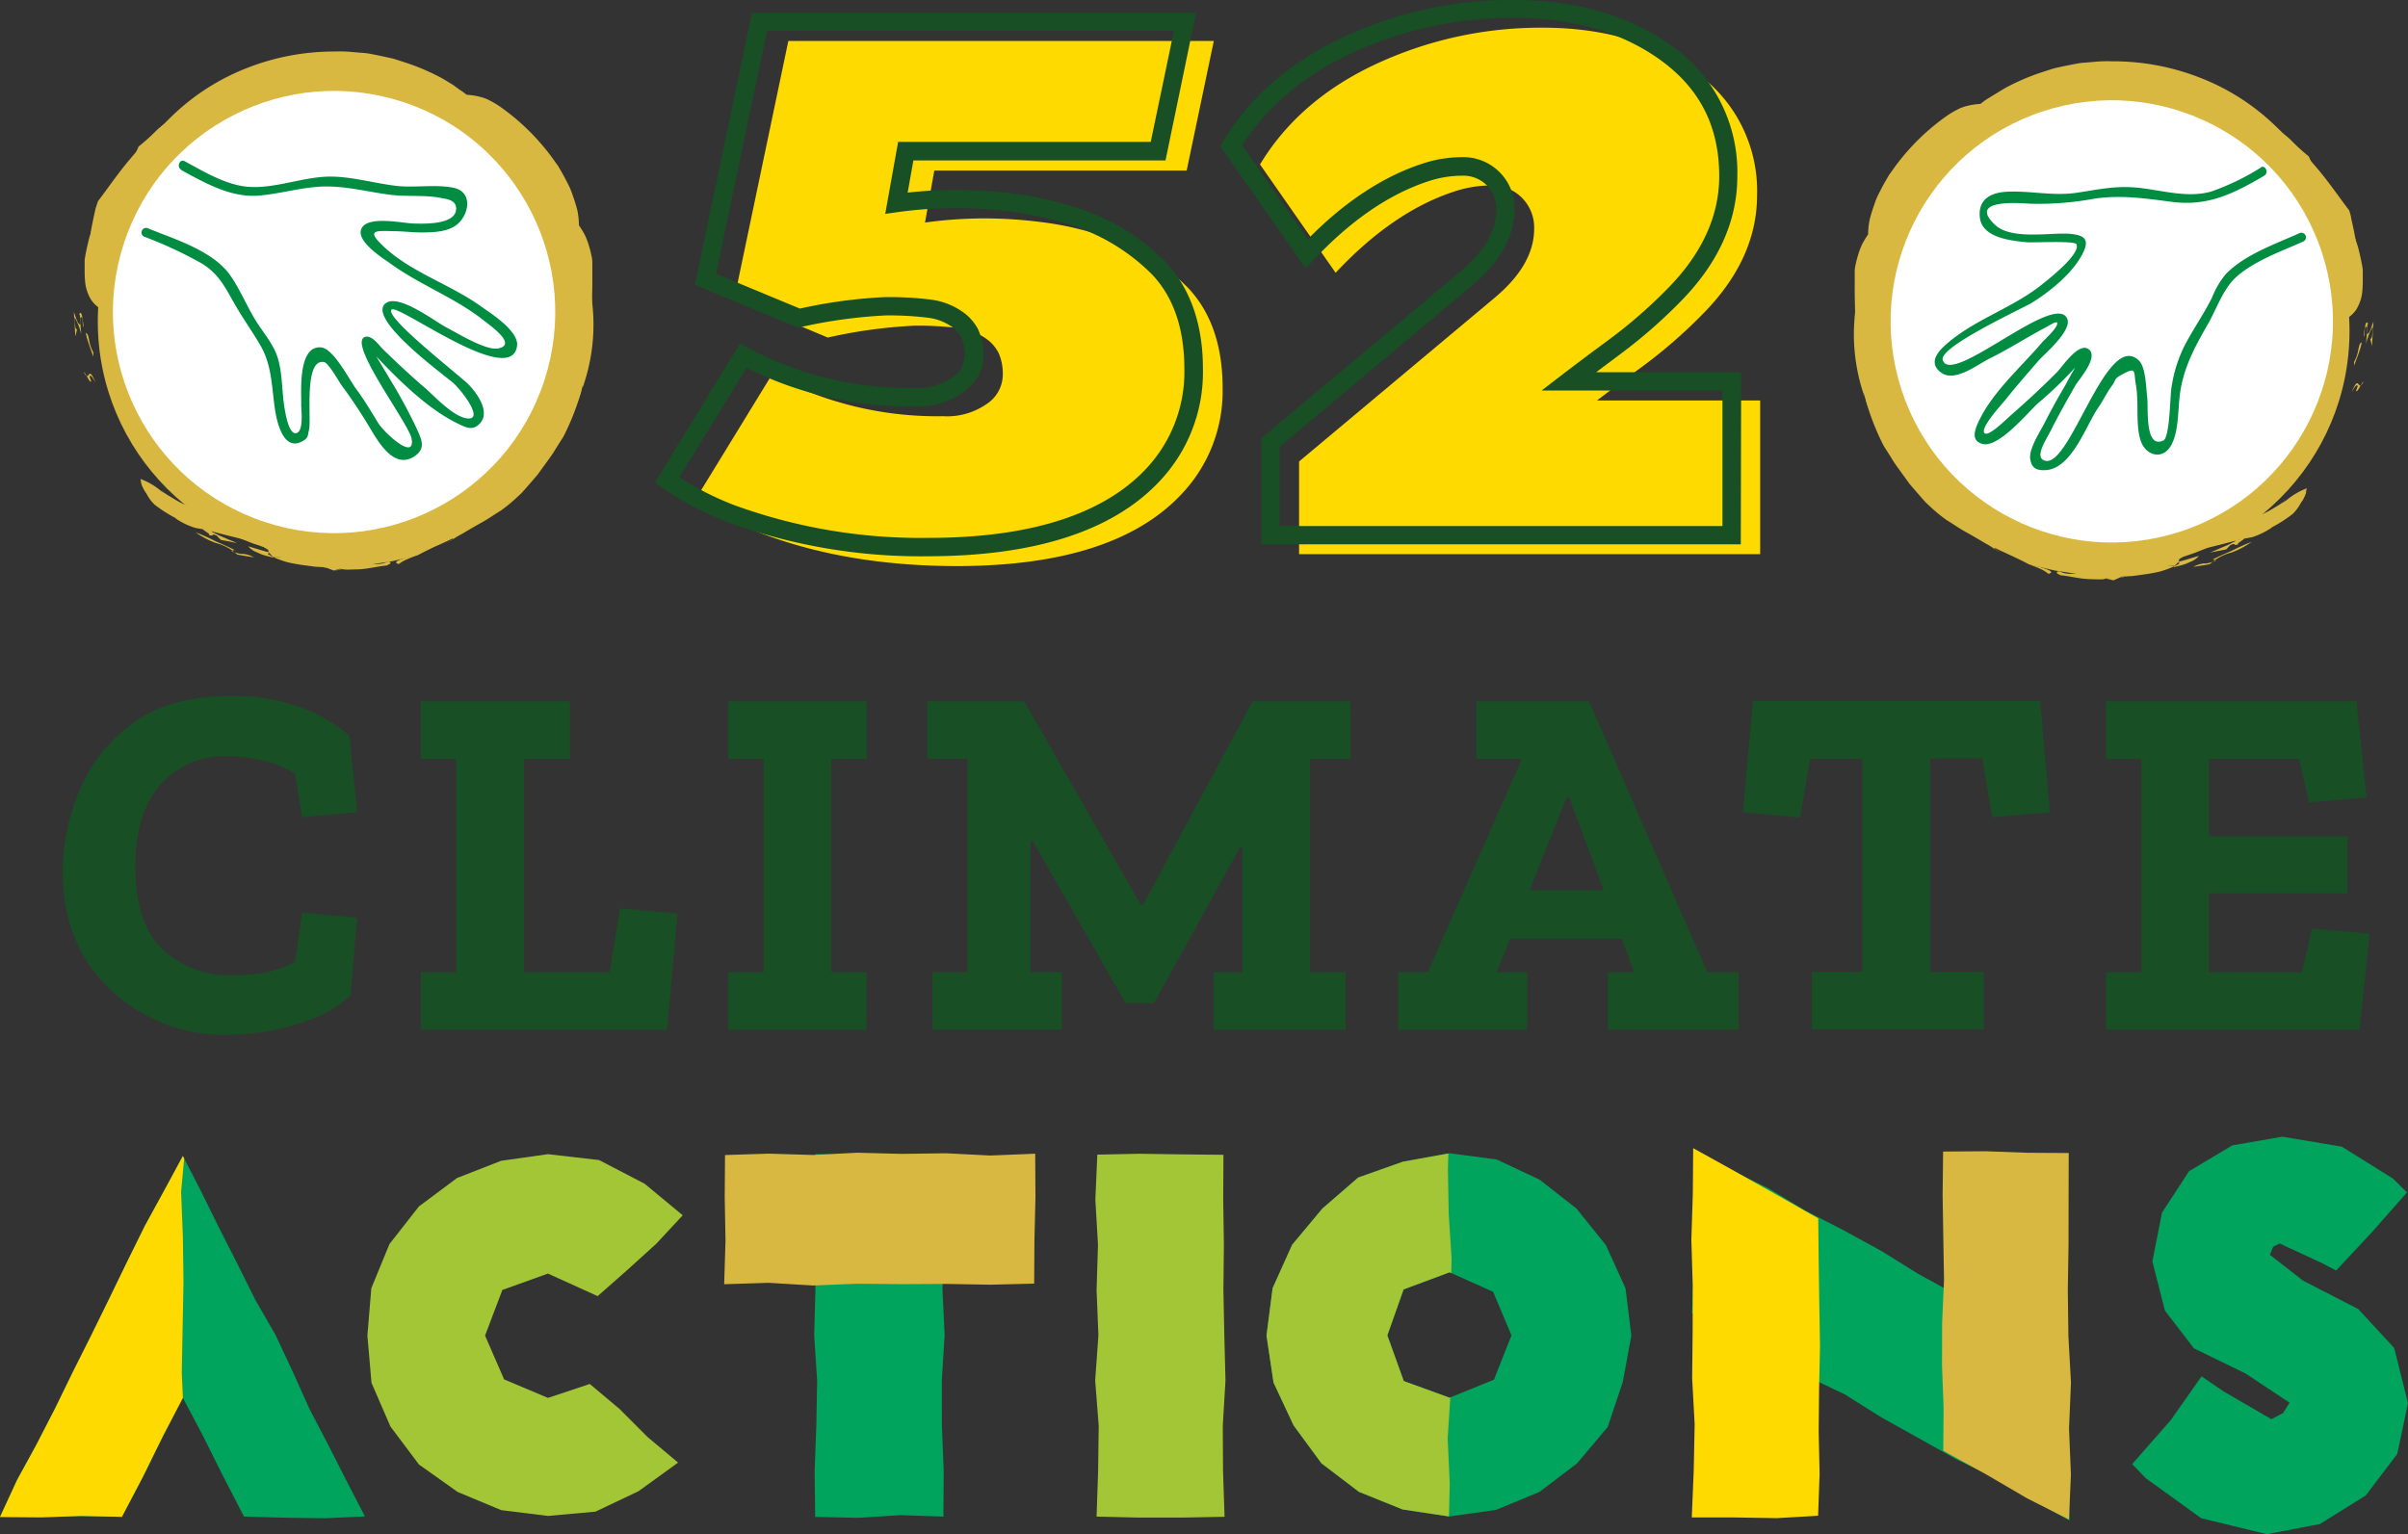 <?xml version="1.0" encoding="UTF-8" standalone="no"?>
<svg
   xmlns:dc="http://purl.org/dc/elements/1.1/"
   xmlns:cc="http://creativecommons.org/ns#"
   xmlns:rdf="http://www.w3.org/1999/02/22-rdf-syntax-ns#"
   xmlns:svg="http://www.w3.org/2000/svg"
   xmlns="http://www.w3.org/2000/svg"
   xmlns:sodipodi="http://sodipodi.sourceforge.net/DTD/sodipodi-0.dtd"
   xmlns:inkscape="http://www.inkscape.org/namespaces/inkscape"
   viewBox="0 0 393.97 251.071"
   version="1.1"
   id="svg547"
   sodipodi:docname="52CAlogo.svg"
   width="393.97"
   height="251.071"
   inkscape:version="0.92.3 (d244b95, 2018-08-02)">
  <rect x="0" y="0" width="393.97" height="251.071" fill="#333333" stroke="none"/>
  <sodipodi:namedview
     pagecolor="#ffffff"
     bordercolor="#666666"
     borderopacity="1"
     objecttolerance="10"
     gridtolerance="10"
     guidetolerance="10"
     inkscape:pageopacity="0"
     inkscape:pageshadow="2"
     inkscape:window-width="1863"
     inkscape:window-height="1059"
     id="namedview549"
     showgrid="false"
     fit-margin-top="0"
     fit-margin-left="0"
     fit-margin-right="0"
     fit-margin-bottom="0"
     inkscape:zoom="3.1396989"
     inkscape:cx="198.75001"
     inkscape:cy="120.43"
     inkscape:window-x="57"
     inkscape:window-y="21"
     inkscape:window-maximized="1"
     inkscape:current-layer="svg547" />
  <defs
     id="defs326">
    <style
       id="style318">.cls-1{fill:#00a45c;}.cls-2{isolation:isolate;}.cls-3{fill:#d8b840;}.cls-4{fill:#fff;}.cls-5{fill:#ffda00;}.cls-6{fill:#184f25;}.cls-7{fill:#3ba67b;}.cls-8{fill:#a2c636;}.cls-9{mix-blend-mode:multiply;}.cls-10{clip-path:url(#clip-path);}.cls-11{clip-path:url(#clip-path-2);}.cls-12{fill:#008d41;}</style>
    <clipPath
       id="clip-path">
      <path
         class="cls-1"
         d="m 251,199.82 -7.62,1.38 -7.31,2.59 -5.86,5.07 -4.95,5.93 -3.2,7.11 -1,7.75 1.15,7.7 3.28,7 4.56,6.21 6.14,4.67 7.14,2.88 7.63,1.15 7.65,-1.08 7.13,-2.95 6.14,-4.67 5,-5.94 2.47,-7.36 1.4,-7.61 -0.95,-7.73 -3.21,-7.07 -4.83,-6 -6.06,-4.74 -7,-3.28 z m 0,40 -7.48,-2.72 -2.69,-7.48 2.66,-7.52 7.52,-2.8 7.13,3.19 3,7.13 -2.87,7.26 z"
         id="path320"
         inkscape:connector-curvature="0"
         style="fill:#00a45c" />
    </clipPath>
    <clipPath
       id="clip-path-2">
      <polygon
         class="cls-1"
         points="47.09,246.13 50.39,252.74 53.77,259.28 60.38,259.46 67.03,259.55 73.56,259.25 70.56,253.46 67.55,247.54 64.48,241.65 61.75,235.58 58.93,229.55 55.61,223.79 52.65,217.84 49.64,211.92 46.7,205.95 43.77,200.27 40.73,205.89 37.54,211.72 34.6,217.68 31.7,223.66 28.77,229.63 25.79,235.57 22.88,241.54 19.84,247.45 16.65,253.28 13.85,259.34 20.51,259.4 27.15,259.18 33.79,259.32 37.22,252.79 40.48,246.16 43.77,239.84 "
         id="polygon323"
         style="fill:#00a45c" />
    </clipPath>
  </defs>
  <title
     id="title328">52 Climate Actions icons F</title>
  <g
     class="cls-2"
     id="g545"
     style="isolation:isolate"
     transform="translate(-13.85,-11.089)">
    <g
       id="Layer_1"
       data-name="Layer 1">
      <path
         class="cls-3"
         d="m 381.76,95.48 a 18.85,18.85 0 0 1 2.12,-0.21 13.31,13.31 0 0 0 1.92,-1 c 0.69,-0.42 1.44,-0.86 2.13,-1.31 a 11.41,11.41 0 0 1 3.33,-1.96 5.89,5.89 0 0 1 -0.83,2.06 6.64,6.64 0 0 1 -1.48,2.14 22.7,22.7 0 0 1 -7.74,3.91 c -2.51,0.74 -5.05,1.36 -8.54,2.2 a 5.72,5.72 0 0 0 -1.71,0.92 12.59,12.59 0 0 1 -1.3,0.76 c -0.47,0.25 -1,0.51 -1.47,0.75 0,0 0.65,0 1.44,0 a 16.87,16.87 0 0 1 -2.42,0.89 28.1,28.1 0 0 1 -2.89,0.51 l -1.52,0.21 -1.53,0.09 c -1,0.06 -2,0.15 -2.94,0.26 a 7.61,7.61 0 0 1 1.28,0.4 11.41,11.41 0 0 0 -1.28,-0.33 c -0.47,-0.12 -1,-0.23 -1.52,-0.32 -0.52,-0.09 -1.11,-0.17 -1.7,-0.24 l -0.9,-0.09 -0.92,-0.16 -1.9,-0.3 a 17.69,17.69 0 0 1 -1.91,-0.33 c -1.25,-0.3 -2.49,-0.56 -3.59,-0.87 a 18.15,18.15 0 0 1 -1.92,-1.18 q -0.75,-0.23 -1.49,-0.48 c -0.48,-0.2 -0.95,-0.42 -1.42,-0.64 l -1.42,-0.68 a 12.52,12.52 0 0 1 -1.41,-0.74 c -0.93,-0.55 -1.88,-1.11 -2.88,-1.66 -1,-0.55 -2,-1.27 -3.06,-1.91 A 25.37,25.37 0 0 1 329.6,93.95 L 328.9,93.3 328.25,92.57 326.89,91 c -0.22,-0.26 -0.45,-0.52 -0.67,-0.79 l -0.61,-0.85 -1.25,-1.72 a 20.69,20.69 0 0 1 -1.17,-1.78 q -0.57,-0.9 -1.14,-1.79 a 39.86,39.86 0 0 1 -4.2,-14.13 l -0.23,-1.82 c -0.06,-0.61 -0.06,-1.21 -0.1,-1.82 l -0.11,-1.8 c 0,-0.3 -0.05,-0.6 -0.05,-0.89 v -0.89 c 0,-1.18 -0.05,-2.35 -0.06,-3.5 -0.01,-1.15 0,-2.29 0,-3.42 a 4.89,4.89 0 0 1 0.13,-1.33 16.26,16.26 0 0 1 0.41,-1.62 13.36,13.36 0 0 1 0.65,-1.75 15.82,15.82 0 0 1 1,-1.65 12.73,12.73 0 0 1 0.24,-2.36 c 0.2,-0.82 0.47,-1.68 0.79,-2.58 a 14,14 0 0 1 0.53,-1.36 q 0.33,-0.66 0.69,-1.35 0.36,-0.69 0.76,-1.37 l 0.4,-0.69 0.47,-0.65 a 36.81,36.81 0 0 1 8.94,-9 13.66,13.66 0 0 1 1.65,-1 q 0.39,-0.21 0.77,-0.37 a 7.1,7.1 0 0 1 0.75,-0.24 11.16,11.16 0 0 1 2.39,-0.39 c 0.36,-0.27 0.71,-0.57 1.1,-0.8 l 1.17,-0.72 c 0.79,-0.47 1.58,-1 2.41,-1.41 a 36.63,36.63 0 0 1 5.28,-2.22 l 1.38,-0.45 0.7,-0.22 0.71,-0.16 q 1.43,-0.31 2.87,-0.58 a 10.1,10.1 0 0 1 1.45,-0.19 l 1.46,-0.12 a 21,21 0 0 1 2.93,-0.1 39,39 0 0 1 14.78,2.81 36.83,36.83 0 0 1 13.06,8.82 c 0.26,0.27 0.61,0.58 1,0.9 0.39,0.32 0.76,0.73 1.17,1.09 0.8,0.75 1.66,1.46 2.25,1.95 l 0.81,1.89 c 0.47,0.64 1,1.23 1.42,1.88 l 1.3,1.92 0.65,1 c 0.21,0.32 0.38,0.66 0.57,1 l 1.1,2 a 15.12,15.12 0 0 1 1,2 q 0.43,1 0.82,2 a 13.74,13.74 0 0 1 0.61,2.06 c 0.17,0.69 0.31,1.38 0.44,2.07 l 0.11,0.69 v 0.66 q 0,0.64 0,1.22 a 17,17 0 0 1 -0.11,2 7,7 0 0 1 -0.94,2.65 5.13,5.13 0 0 1 -2.69,2 37.26,37.26 0 0 0 -4.15,-10.46 c -2,-3.41 -4,-6.86 -6.6,-11.28 a 7.85,7.85 0 0 0 -1.39,-1.89 12.75,12.75 0 0 0 -2,-1.84 c -0.75,-0.56 -1.48,-1.17 -2.28,-1.67 -0.8,-0.5 -1.6,-1 -2.34,-1.44 a 18.92,18.92 0 0 1 -2,-1.1 l -1,-0.63 c -0.32,-0.2 -0.66,-0.36 -1,-0.54 a 15.77,15.77 0 0 0 -2,-0.9 5.86,5.86 0 0 0 -2.09,-0.2 12.23,12.23 0 0 0 -1.34,-1 c -0.54,-0.31 -1.16,-0.63 -1.84,-1 l -1.06,-0.49 c -0.37,-0.16 -0.77,-0.26 -1.17,-0.39 -0.81,-0.24 -1.66,-0.5 -2.55,-0.71 a 23.88,23.88 0 0 0 -10.92,0.45 c -0.58,0 0,-0.32 -1,-0.25 a 50.39,50.39 0 0 0 -12.94,7.24 33.13,33.13 0 0 0 -9.75,12.06 c -0.48,1.25 -1.12,2.48 -1.54,3.85 -0.23,0.68 -0.52,1.35 -0.73,2.06 l -0.57,2.17 c -0.09,0.37 -0.21,0.73 -0.27,1.11 L 324.11,58 c -0.1,0.77 -0.24,1.55 -0.3,2.33 -0.06,0.78 0,1.59 0,2.4 a 10.21,10.21 0 0 0 0,1.21 l 0.17,1.21 a 11.28,11.28 0 0 1 0,2.13 20.54,20.54 0 0 0 0.33,3 l 0.18,0.43 0.22,0.42 0.44,0.83 0.42,1.68 c 0.14,0.57 0.4,1.1 0.59,1.66 l 0.62,1.65 c 0.24,0.53 0.51,1 0.75,1.56 0.24,0.56 0.49,1 0.71,1.52 0.22,0.52 0.53,0.93 0.77,1.39 0.24,0.46 0.46,0.89 0.65,1.32 0.19,0.43 0.43,0.8 0.6,1.19 0.17,0.39 0.49,0.85 0.74,1.26 a 8.08,8.08 0 0 0 0.81,1.17 c 0.59,0.73 1.19,1.43 1.78,2.12 1.31,1.25 2.54,2.49 3.85,3.61 l 0.75,0.67 0.4,0.34 0.45,0.3 c 0.61,0.41 1.26,0.83 1.93,1.25 l 0.51,0.32 0.55,0.27 1.11,0.54 a 18.67,18.67 0 0 0 2.27,1 c 0.78,0.29 1.54,0.59 2.29,0.89 0.75,0.3 1.52,0.46 2.23,0.71 l 1,0.38 c 0.34,0.14 0.68,0.2 1,0.31 a 15.27,15.27 0 0 1 1.78,0.67 c 0.53,0.31 2.4,0.25 3.6,0.34 a 12.77,12.77 0 0 0 1.7,0.51 c 1.23,0 2,-0.83 3.17,-0.89 A 40.84,40.84 0 0 0 374,96.83 l 1.34,-0.53 0.66,-0.3 0.62,-0.29 c 0.82,-0.38 1.61,-0.73 2.37,-1 a 16.33,16.33 0 0 1 3.87,-1.4 c -0.42,0.53 -2.38,2.34 -1.1,2.17 z"
         id="path330"
         inkscape:connector-curvature="0"
         style="fill:#d8b840" />
      <path
         class="cls-3"
         d="m 401.63,66.46 c 0.28,0.4 0.44,-1 0.43,-1.91 a 9.91,9.91 0 0 0 -1.11,2.82 l 0.22,-2.52 c -0.66,-1.35 -0.34,2.46 -0.56,1 0.15,-1.37 0.33,-2.46 0.67,-1.79 -0.2,0.23 -0.11,0.83 -0.22,1.66 0.49,0.16 0.76,-1.2 1.11,-2 l -0.25,4 z"
         id="path332"
         inkscape:connector-curvature="0"
         style="fill:#d8b840" />
      <path
         class="cls-3"
         d="m 399.32,75.05 0.28,-0.78 c -0.2,-0.43 -0.59,0.29 -1,1 1.34,-3.27 0.9,0.23 1.93,-1.7 -0.19,-0.14 -1.01,1.93 -1.21,1.48 z"
         id="path334"
         inkscape:connector-curvature="0"
         style="fill:#d8b840" />
      <path
         class="cls-3"
         d="m 399,70.32 a 5.91,5.91 0 0 0 0.69,-2 c 0.14,-0.6 0.17,-1.06 0.57,-1.2 -0.08,0.32 -0.15,0.65 -0.25,1 l -0.33,1 -0.68,1.8 z"
         id="path336"
         inkscape:connector-curvature="0"
         style="fill:#d8b840" />
      <path
         class="cls-3"
         d="m 387.58,93 c -0.7,0.95 -0.35,0.48 -1.81,1.69 0.68,-0.61 1.38,-1.2 2,-1.83 z"
         id="path338"
         inkscape:connector-curvature="0"
         style="fill:#d8b840" />
      <path
         class="cls-3"
         d="m 337.22,98.32 c 0.55,0.56 1,1.11 1.64,1.66 a 16.06,16.06 0 0 0 2.51,1.61 11.65,11.65 0 0 1 -2.83,-1.85 c -0.68,-0.68 -1.13,-1.23 -1.32,-1.42 z"
         id="path340"
         inkscape:connector-curvature="0"
         style="fill:#d8b840" />
      <path
         class="cls-3"
         d="m 323.72,79.7 c 0.25,-0.05 0,-0.74 0.54,0.14 0.09,0.48 -0.75,0.15 0.26,1.45 z"
         id="path342"
         inkscape:connector-curvature="0"
         style="fill:#d8b840" />
      <path
         class="cls-3"
         d="m 324.14,77.52 0.08,-1.08 c -0.07,0.02 -0.13,0.43 -0.08,1.08 z"
         id="path344"
         inkscape:connector-curvature="0"
         style="fill:#d8b840" />
      <path
         class="cls-3"
         d="m 376.45,102.79 h -0.21 l -0.32,0.26 z"
         id="path346"
         inkscape:connector-curvature="0"
         style="fill:#d8b840" />
      <path
         class="cls-3"
         d="m 372.7,103.86 c 0.9,-0.15 1.82,-0.27 2.72,-0.46 0.17,-0.16 0.33,-0.27 0.49,-0.4 a 3.67,3.67 0 0 1 -1.53,0.3 4.36,4.36 0 0 0 -1.68,0.56 z"
         id="path348"
         inkscape:connector-curvature="0"
         style="fill:#d8b840" />
      <path
         class="cls-3"
         d="m 375.87,102.65 0.37,0.09 a 8.23,8.23 0 0 1 2.71,-1.23 14.15,14.15 0 0 0 3.3,-1.75 33.74,33.74 0 0 0 -3.36,1.51 c -1.1,0.46 -2.13,0.93 -3.02,1.38 z"
         id="path350"
         inkscape:connector-curvature="0"
         style="fill:#d8b840" />
      <path
         class="cls-3"
         d="m 378.06,101 a 7.83,7.83 0 0 0 0.67,-0.69 c 0.73,-0.36 0.8,-0.11 0.83,0 l 1.42,-1 c 0.17,-0.39 -0.89,0.08 -2.14,0.71 -0.61,0.34 -1.33,0.59 -1.94,0.87 l -1.46,0.62 z"
         id="path352"
         inkscape:connector-curvature="0"
         style="fill:#d8b840" />
      <path
         class="cls-3"
         d="m 387.46,88.13 v 0.05 z"
         id="path354"
         inkscape:connector-curvature="0"
         style="fill:#d8b840" />
      <path
         class="cls-3"
         d="m 383.52,90.45 0.43,0.77 a 7.48,7.48 0 0 1 1,-0.81 c 0.29,-0.2 0.52,-0.4 0.78,-0.58 a 8.29,8.29 0 0 0 1.74,-1.65 v -0.05 a 3.28,3.28 0 0 0 -1.8,1 c -0.31,0.26 -0.64,0.54 -1,0.8 a 5.23,5.23 0 0 1 -1.15,0.52 z"
         id="path356"
         inkscape:connector-curvature="0"
         style="fill:#d8b840" />
      <path
         class="cls-3"
         d="m 369.46,103.92 c 0.54,-0.14 1,-0.25 1.5,-0.39 0.5,-0.14 0.86,-0.32 1.21,-0.48 a 3.46,3.46 0 0 0 1.46,-1 l -1.94,0.58 -1,0.29 -1,0.2 c 1.63,0.03 0.05,0.42 -0.23,0.8 z"
         id="path358"
         inkscape:connector-curvature="0"
         style="fill:#d8b840" />
      <path
         class="cls-3"
         d="m 365.83,103.08 a 13.82,13.82 0 0 0 1.82,-0.43 l -0.86,-0.07 c -0.04,0.13 -0.34,0.33 -0.96,0.5 z"
         id="path360"
         inkscape:connector-curvature="0"
         style="fill:#d8b840" />
      <path
         class="cls-3"
         d="m 366.79,102.58 c 0,-0.16 -0.23,-0.18 -0.92,-0.13 a 7.36,7.36 0 0 0 0.92,0.13 z"
         id="path362"
         inkscape:connector-curvature="0"
         style="fill:#d8b840" />
      <path
         class="cls-3"
         d="m 370.18,101 c -1.27,-0.24 -1,0.38 -3,0.74 -0.03,0.64 2.01,-0.47 3,-0.74 z"
         id="path364"
         inkscape:connector-curvature="0"
         style="fill:#d8b840" />
      <polygon
         class="cls-3"
         points="361.03,102.53 361.84,102.32 361.15,101.91 "
         id="polygon366"
         style="fill:#d8b840" />
      <path
         class="cls-3"
         d="m 346.12,103.24 c 1.08,0 0.82,-0.2 0.29,-0.46 -0.53,-0.26 -1.29,-0.68 -1.33,-0.85 z"
         id="path368"
         inkscape:connector-curvature="0"
         style="fill:#d8b840" />
      <path
         class="cls-3"
         d="m 359.58,101 0.63,0.53 0.31,-0.32 a 4,4 0 0 1 1.72,0.12 c 0.35,-0.64 -1.69,-0.2 -2.66,-0.33 z"
         id="path370"
         inkscape:connector-curvature="0"
         style="fill:#d8b840" />
      <path
         class="cls-3"
         d="m 351.8,101.92 a 14.14,14.14 0 0 1 -1.83,-0.76"
         id="path372"
         inkscape:connector-curvature="0"
         style="fill:#d8b840" />
      <path
         class="cls-3"
         d="m 363.74,98.63 c 0,-0.25 -2.64,-0.64 0.29,-0.85 -1.13,0.09 -2.71,0.37 -1.76,-0.26 -1.8,0.13 -0.07,0.64 -1.27,1 1,-0.36 1.81,0.1 2.74,0.11 z"
         id="path374"
         inkscape:connector-curvature="0"
         style="fill:#d8b840" />
      <path
         class="cls-3"
         d="m 359.18,98.46 -0.7,-0.07 -0.7,-0.12 a 2.39,2.39 0 0 0 -1.12,0 c 0.91,0.08 1.73,0.73 2.52,0.19 z"
         id="path376"
         inkscape:connector-curvature="0"
         style="fill:#d8b840" />
      <path
         class="cls-3"
         d="m 358.36,97.06 c 0.41,0.17 0.82,0.3 1.24,0.46 l -0.77,-0.59 c -0.16,0.07 -0.31,0.07 -0.47,0.13 z"
         id="path378"
         inkscape:connector-curvature="0"
         style="fill:#d8b840" />
      <line
         class="cls-3"
         x1="339.74"
         y1="96.18"
         x2="339.39"
         y2="96.9"
         id="line380"
         style="fill:#d8b840" />
      <path
         class="cls-3"
         d="m 353.29,96.6 1.54,0.2 c 0.52,0.06 1,0 1.56,0.06 L 355,96.61 353.65,96.22 c -1.72,0.1 -1,0.43 0.22,0.83 -0.31,-0.14 -0.55,-0.29 -0.58,-0.45 z"
         id="path382"
         inkscape:connector-curvature="0"
         style="fill:#d8b840" />
      <path
         class="cls-3"
         d="m 356.52,98 1,-0.18 a 14.85,14.85 0 0 0 -2.61,-0.41 c 0.78,0.18 1.52,0.36 1.61,0.59 z"
         id="path384"
         inkscape:connector-curvature="0"
         style="fill:#d8b840" />
      <path
         class="cls-3"
         d="m 354.89,97.39 -1,-0.34 a 7.32,7.32 0 0 0 1,0.34 z"
         id="path386"
         inkscape:connector-curvature="0"
         style="fill:#d8b840" />
      <path
         class="cls-3"
         d="m 332.63,91.36 1.16,1.13 c 0.2,0.19 0.38,0.39 0.59,0.56 l 0.63,0.51 c -0.21,-0.22 -0.42,-0.43 -0.62,-0.62 -0.2,-0.19 -0.38,-0.4 -0.57,-0.59 a 11.56,11.56 0 0 0 -1.19,-0.99 z"
         id="path388"
         inkscape:connector-curvature="0"
         style="fill:#d8b840" />
      <path
         class="cls-3"
         d="m 351.21,95.48 -0.42,-0.12 -0.27,0.57 c 0.9,0.12 0.64,-0.33 0.69,-0.45 z"
         id="path390"
         inkscape:connector-curvature="0"
         style="fill:#d8b840" />
      <path
         class="cls-3"
         d="m 348.1,93.36 c -0.57,-0.62 -2.17,-0.74 -2.75,-1 0.65,0.88 1.71,1.14 2.82,1.72 -1.12,-0.6 -0.17,-0.51 -0.07,-0.72 z"
         id="path392"
         inkscape:connector-curvature="0"
         style="fill:#d8b840" />
      <path
         class="cls-3"
         d="m 345.14,91.26 a 16.27,16.27 0 0 0 2.21,1 c -0.09,-0.41 -0.42,-0.52 -0.83,-0.62 a 11.42,11.42 0 0 1 -1.38,-0.38 z"
         id="path394"
         inkscape:connector-curvature="0"
         style="fill:#d8b840" />
      <path
         class="cls-3"
         d="m 341.6,89.55 c -0.22,-0.06 -0.18,0.18 -0.62,0 0.17,0.4 1,0.75 1.45,1.13 z"
         id="path396"
         inkscape:connector-curvature="0"
         style="fill:#d8b840" />
      <path
         class="cls-3"
         d="m 362.35,100.63 -2.45,0.2 a 24.16,24.16 0 0 0 3.66,0.1 7.37,7.37 0 0 0 -1.21,-0.3 z"
         id="path398"
         inkscape:connector-curvature="0"
         style="fill:#d8b840" />
      <path
         class="cls-3"
         d="m 398.2,45.52 c -1.39,-1.8 -3.14,-4.39 -5.15,-6.78 L 391.56,37 c -0.48,-0.59 -1.05,-1.09 -1.55,-1.61 l -1.45,-1.47 c -0.47,-0.45 -1,-0.82 -1.37,-1.18 a 31.66,31.66 0 0 0 -10,-6.32 c -1,-0.37 -1.94,-0.8 -3,-1.11 l -3.05,-0.87 c -1,-0.27 -2.07,-0.42 -3.09,-0.64 -0.52,-0.09 -1,-0.22 -1.54,-0.29 l -1.51,-0.22 0.11,-0.23 c -0.8,-0.16 -1.62,-0.32 -2.48,-0.45 -0.86,-0.13 -1.75,-0.11 -2.66,-0.15 h -1.37 c -0.46,0 -0.92,0.05 -1.39,0.08 l -2.82,0.22 c -0.94,0.15 -1.88,0.34 -2.81,0.51 l -1.4,0.27 -1.36,0.39 c -0.9,0.27 -1.81,0.5 -2.68,0.79 l -2.54,1 0.48,0.18 c 1.13,-0.36 2.58,-0.88 1.86,-0.15 -1.51,0.4 -3.55,1 -4.06,1 l -0.89,1 c -0.51,0.1 -0.7,-0.19 -1.06,-0.31 -0.36,-0.12 -0.93,-0.12 -2,0.78 a 3.07,3.07 0 0 1 -1.25,1.2 c -0.29,0.17 -0.6,0.34 -0.92,0.49 -0.32,0.15 -0.62,0.35 -0.93,0.52 -1.21,0.68 -2.26,1.3 -1.86,1.88 -0.72,0 -1.41,0.64 -2.1,1.34 -0.69,0.7 -1.31,1.5 -1.76,2 0.37,-0.08 0.73,-0.16 1.1,-0.23 -1.09,0.91 -2.27,1.72 -3.28,2.47 a 10.25,10.25 0 0 0 -2.08,2.14 26.5,26.5 0 0 0 -1.51,2.49 23.38,23.38 0 0 0 -1.47,2.83 l -0.66,1.49 a 12.83,12.83 0 0 0 -0.59,1.5 c -0.32,1 -0.62,2 -0.87,3 -1,0.6 1.4,-3.85 -0.2,-1.74 -0.4,1.87 -0.72,3.9 -1.24,6 -0.16,1.07 -0.35,2.16 -0.55,3.28 l -0.15,0.84 -0.08,0.85 -0.17,1.73 A 30.84,30.84 0 0 0 318.9,76 c 0,-0.27 -0.14,-1.06 0.12,-0.53 a 3.82,3.82 0 0 0 0.2,1.43 c 0.15,0.5 0.34,1 0.56,1.56 0.22,0.56 0.42,1.14 0.72,1.73 a 19.29,19.29 0 0 1 0.8,1.94 5.68,5.68 0 0 0 -0.63,-2.4 l -0.93,-3 c 0.73,0.21 0.71,0.4 0.72,1 a 5.33,5.33 0 0 0 0.12,1.15 5,5 0 0 0 0.26,0.86 10.29,10.29 0 0 0 0.57,1.05 c -0.05,-0.26 -0.15,-0.77 0,-0.79 0.89,1.56 0.87,2 0.81,2.27 a 1.12,1.12 0 0 0 0,0.54 2.35,2.35 0 0 0 0.16,0.47 7,7 0 0 0 0.45,0.7 l -0.22,-0.75 c -0.06,-0.26 -0.11,-0.52 -0.16,-0.77 a 5.94,5.94 0 0 0 0.64,1.15 1.93,1.93 0 0 0 0.34,0.38 8.15,8.15 0 0 1 1.36,1.59 c -0.4,0 -0.52,0.37 -0.48,0.85 a 3.28,3.28 0 0 0 0.48,1.37 c 0.46,0.11 2,2.62 2.32,1.91 a 7.86,7.86 0 0 0 2.49,3.41 9,9 0 0 1 2.73,3 c 0.78,0.25 0.58,-0.1 0.25,-0.54 -0.33,-0.44 -0.74,-1.06 -0.53,-1.19 a 16.87,16.87 0 0 1 1.35,1.06 c 0.21,0.22 0.2,0.34 0.12,0.44 -0.08,0.1 -0.58,0.27 -0.12,0.75 1,0.59 5.06,3 6.74,4.24 l 0.34,-0.38 a 22,22 0 0 0 2.25,1.42 l 2.59,1.25 c 0.83,0.44 1.66,0.7 2.31,1 A 5.55,5.55 0 0 1 349,105 c 1.44,-0.39 -1,-1 -3.12,-1.58 -0.32,-0.45 1.91,-0.09 2.9,0.3 -0.53,-0.14 -0.63,-0.49 -1.28,-0.41 0,-0.46 1.41,0.19 2,0.22 0.9,0.29 1.27,0.34 1.33,0.4 0.06,0.06 -0.2,0 -0.52,0 -0.64,-0.05 -1.55,-0.2 -0.81,0.13 l 0.61,0.1 0.73,0.08 c 0.51,0.06 1,0.12 1.47,0.15 0.88,0.06 1.4,0 0.72,-0.42 1.47,0.23 1.75,0.38 1.85,0.6 0.1,0.22 0,0.46 0.78,0.63 a 7.14,7.14 0 0 0 -1.51,-0.21 10,10 0 0 0 -1.18,0 4.3,4.3 0 0 1 -2.22,-0.42 c -0.65,0.14 -0.47,0.36 0.27,0.67 1.28,0.1 3.1,0.58 4.64,0.62 1.54,0.04 2.73,0.14 2.69,-0.2 0.42,0.15 0.85,0.27 1.28,0.4 l 1.23,-0.54 0.53,0.1 a 12.36,12.36 0 0 0 -2.39,-0.74 6.82,6.82 0 0 1 -1.21,-0.39 4,4 0 0 1 -0.9,-0.47 c -0.08,-0.16 0.26,-0.18 0.73,-0.17 h 0.76 a 6.22,6.22 0 0 0 0.71,0 l 0.66,0.53 a 3.05,3.05 0 0 0 1.94,-0.53 3.52,3.52 0 0 1 0.89,-0.37 6,6 0 0 1 1.59,-0.29 c -0.83,0.49 0,0.64 1.3,0.69 1.3,0.05 3.09,-0.2 4.17,-0.18 0.93,-0.9 0.78,-1.11 0.61,-1.3 -0.17,-0.19 -0.35,-0.31 0.37,-1.14 1,-0.35 2.23,-0.84 3.49,-1.4 0.62,-0.31 1.25,-0.62 1.88,-0.89 0.63,-0.27 1.28,-0.49 1.86,-0.75 -0.64,0.41 -1.13,0.6 -1.42,0.78 -0.29,0.18 -0.43,0.27 -0.45,0.33 -0.02,0.06 0.38,0.06 0.85,0 a 2.89,2.89 0 0 1 1.1,-0.06 c 0.13,0.1 -0.11,0.4 -1.2,1 a 6.93,6.93 0 0 0 1.35,-0.63 c 0.4,-0.27 0.8,-0.56 1.26,-0.83 1.22,0.43 -1,1.5 0.66,1.41 l 0.05,-0.82 c 0.78,-0.18 1.48,-0.22 2.32,-0.42 a 11.89,11.89 0 0 0 3.06,-1.49 6.54,6.54 0 0 1 2.13,-2.49 1.38,1.38 0 0 0 1,-0.18 8.67,8.67 0 0 0 2,-1.81 c 1.38,-2.49 0.1,-1.71 -1.65,-0.42 a 25.21,25.21 0 0 1 -2.89,1.9 4.12,4.12 0 0 1 -2.13,0.82 13.12,13.12 0 0 1 -7.41,2.57 34.56,34.56 0 0 0 -3.64,0.29 22.3,22.3 0 0 0 -2.27,0.27 c -0.41,0.07 -0.84,0.16 -1.29,0.25 -0.45,0.09 -1,0.13 -1.47,0.22 -0.58,0.36 -0.76,0.55 -1.09,0.75 a 5,5 0 0 1 -0.68,0.33 12.74,12.74 0 0 1 -1.36,0.37 c -0.78,0.66 0.18,0.77 1.58,0.71 a 27.85,27.85 0 0 1 4.05,-0.38 4.62,4.62 0 0 1 -2.24,0.77 l 1,0.52 c -2.05,0.68 -2.68,0.58 -3.24,0.35 -0.56,-0.23 -1,-0.42 -2.85,0 l 0.79,-0.29 a 16.14,16.14 0 0 1 -2.08,0.46 l 0.5,0.11 c -1.3,0.11 -1.68,0.68 -3.71,0.5 l 1.67,-0.55 c -1.12,0.39 -1.42,-0.39 -3,-0.27 a 16.44,16.44 0 0 1 1.69,-0.61 c -2.31,-0.4 -4.34,-0.57 -6.28,-1 a 28.42,28.42 0 0 1 -5,-1 c -0.81,-0.22 -1.58,-0.56 -2.36,-0.84 l -1.16,-0.45 c -0.39,-0.15 -0.74,-0.37 -1.11,-0.55 l -2.18,-1.17 c -0.69,-0.44 -1.36,-0.93 -2,-1.39 l -1,-0.71 c -0.31,-0.26 -0.61,-0.54 -0.92,-0.8 L 335,92.11 c 0.15,0.25 0.36,0.52 0.46,0.66 a 4,4 0 0 1 -0.67,-0.43 3.59,3.59 0 0 1 -0.44,-0.51 5,5 0 0 1 -0.54,-1 l -1.18,-1.34 -1,-1.46 c -0.44,-0.46 -0.89,-0.88 -1.29,-1.33 l -1.14,-1.41 -0.58,-0.74 a 6,6 0 0 1 -0.56,-0.81 c -0.35,-0.58 -0.72,-1.2 -1.11,-1.89 0.25,-0.3 0.46,-0.19 0.68,0.12 -0.63,-0.92 -1.11,-1.45 -0.87,-0.31 -0.14,-0.2 -0.26,-0.39 -0.36,-0.58 -0.1,-0.19 -0.17,-0.38 -0.24,-0.55 -0.14,-0.35 -0.25,-0.68 -0.35,-1 a 18.76,18.76 0 0 0 -0.65,-1.83 c 0.65,0.91 1.32,1.79 2,2.66 -0.34,-1.34 -1,-0.94 -1.59,-2.72 -0.59,-1.32 -0.63,-1 -0.6,-0.29 v 0.55 c 0,0.18 0,0.36 0.06,0.52 0,0.32 0,0.55 -0.18,0.52 a 10.78,10.78 0 0 1 -0.42,-1.13 c -0.1,0.5 -0.11,1 -0.16,1.48 q -0.18,-0.47 -0.32,-0.89 c -0.08,-0.29 -0.12,-0.57 -0.17,-0.83 a 12.8,12.8 0 0 1 -0.16,-1.4 9.72,9.72 0 0 1 0.08,-2.07 v 0.47 l 0.09,0.46 0.19,0.92 c 0.52,0.18 0.28,-0.56 -0.06,-1.45 A 6.91,6.91 0 0 1 323.46,72 l 0.12,0.23 c -0.67,-2.78 -0.28,0.7 -0.85,-1.17 l 0.21,-3.49 -0.47,0.64 a 4.52,4.52 0 0 1 -0.19,-0.82 c 0,-0.3 0,-0.64 0,-1 0,-0.7 0,-1.48 0.1,-2.3 0.1,-0.82 0.28,-1.67 0.41,-2.51 l 0.2,-1.26 c 0.06,-0.42 0.19,-0.82 0.26,-1.22 a 11.93,11.93 0 0 0 0.24,-1.48 c 0.06,-0.53 0.08,-1.09 0.19,-1.65 l 0.28,-1.75 a 9.37,9.37 0 0 1 0.4,-1.77 c -0.13,0.19 -0.34,0.49 -0.46,0.71 -0.12,0.22 -0.25,0.36 -0.3,0.19 a 9.15,9.15 0 0 1 0.43,-1.24 c 0.18,-0.45 0.36,-0.9 0.54,-1.28 0.35,-0.75 0.66,-1.16 0.75,-0.53 l 0.07,-0.52 0.11,-0.5 0.23,-1 a 6,6 0 0 1 1,-1.49 l -0.47,0.38 a 19.6,19.6 0 0 1 1,-2.24 c 0.09,0.09 0.78,-0.54 0.19,0.51 a 8.45,8.45 0 0 0 1.29,-1.75 c 0.44,-0.62 0.86,-1.32 1.3,-2.07 a 15.19,15.19 0 0 1 1.57,-2.25 c 0.3,-0.38 0.62,-0.76 1,-1.14 a 10.54,10.54 0 0 1 1.18,-1 L 333,38.2 a 6.13,6.13 0 0 1 2,-1.75 10.45,10.45 0 0 0 2.27,-1.66 h -0.76 a 11.89,11.89 0 0 1 1.36,-1.06 10.72,10.72 0 0 1 1.62,-0.82 c 1,-0.44 1.8,-0.64 1.65,-0.34 -0.31,-1.14 1.13,-0.21 1.76,-1.6 l 1.49,0.4 c 1,-0.75 2.15,-1.29 1.17,-1.49 0.51,-0.07 1,-0.14 1.43,-0.24 0.43,-0.1 0.84,-0.22 1.23,-0.3 a 4,4 0 0 0 1.86,-1 v 0 0 0 a 8.13,8.13 0 0 1 1.22,-0.32 c 0.43,-0.09 0.69,-0.2 0.21,-0.36 4.59,-0.69 2.54,0.57 6.82,0.25 l 0.18,-0.73 a 24.18,24.18 0 0 0 2.5,0.12 c 0.41,0 0.82,0 1.23,0 l 1.2,0.05 c 0.79,0 1.57,0 2.31,0 l 2.1,0.16 0.17,0.69 c 0.87,0.14 0.83,0 0.91,-0.17 0.08,-0.17 0.3,-0.29 1.62,0.14 0.33,0.24 0.59,0.54 0.47,0.67 a 20.94,20.94 0 0 1 2,0.8 l 2.15,1.17 a 22.16,22.16 0 0 1 2.27,1.44 26.39,26.39 0 0 1 2.37,1.67 c -0.1,0.08 -0.58,-0.13 -0.82,-0.24 0.69,0.5 1.63,1.1 2.61,1.71 l 2.7,2 c 0.63,1 1.28,2.14 2,3.26 0.32,0.61 0.65,1.22 1,1.83 a 20.86,20.86 0 0 1 1,1.9 q 0.47,1 1,2 a 8,8 0 0 1 0.47,1 l 0.44,1 0.46,1 0.24,0.51 0.19,0.53 q 0.38,1.05 0.8,2.08 a 16.68,16.68 0 0 1 1,1.4 q 0.48,0.68 1,1.3 c 0.31,0.42 0.65,0.8 0.92,1.18 0.27,0.38 0.54,0.73 0.8,1.05 a 5.94,5.94 0 0 0 3,2.3 4.72,4.72 0 0 0 0.62,-1.79 18.55,18.55 0 0 0 0.34,-3.14 40.07,40.07 0 0 0 -0.29,-4.26 c -0.14,-0.78 -0.3,-1.59 -0.48,-2.45 l -0.29,-1.3 c -0.03,-0.4 -0.18,-0.79 -0.32,-1.27 z"
         id="path400"
         inkscape:connector-curvature="0"
         style="fill:#d8b840" />
      <circle
         class="cls-3"
         cx="359.58"
         cy="65.26"
         r="38.67"
         id="circle402"
         style="fill:#d8b840" />
      <circle
         class="cls-4"
         cx="359.36"
         cy="63.71"
         r="36.18"
         transform="rotate(-18.09,359.284,63.7)"
         id="circle404"
         style="fill:#ffffff" />
      <path
         class="cls-5"
         d="m 140.13,72.42 a 57.22,57.22 0 0 0 28,6.78 11.33,11.33 0 0 0 7.15,-2 5.79,5.79 0 0 0 2.63,-4.54 8.47,8.47 0 0 0 -0.68,-3.81 6.34,6.34 0 0 0 -1.79,-2.15 10.05,10.05 0 0 0 -4.78,-1.92 53.6,53.6 0 0 0 -7.22,-0.39 81.69,81.69 0 0 0 -14.16,1.94 L 134,59.92 142.83,17.79 h 69.61 L 208,39 h -41.29 l -1.52,8.51 a 70.87,70.87 0 0 1 9.59,-0.68 74.91,74.91 0 0 1 9.25,0.58 53.23,53.23 0 0 1 9,1.89 34,34 0 0 1 15.18,8.88 q 5.67,6 5.67,16.42 A 24.46,24.46 0 0 1 207,92.12 q -11,11.56 -36.51,11.61 -18,0 -32.2,-5.41 a 49.42,49.42 0 0 1 -10.61,-5.57 z"
         id="path406"
         inkscape:connector-curvature="0"
         style="fill:#ffda00" />
      <path
         class="cls-5"
         d="m 226.39,86.61 32,-26.79 q 6.46,-5.41 6.46,-11.29 a 6.87,6.87 0 0 0 -7.09,-7.09 19,19 0 0 0 -6,1 q -10,3.26 -19.39,13.29 L 220,38 q 6.41,-10.61 19.12,-16.5 a 63.83,63.83 0 0 1 27.13,-5.88 q 14.42,0 24.25,6.78 a 23.72,23.72 0 0 1 10.82,20.65 q 0,10.51 -9,19.54 a 81.37,81.37 0 0 1 -9.56,8.33 q -4.89,3.6 -7.62,5.7 h 26.69 v 25.16 h -75.44 z"
         id="path408"
         inkscape:connector-curvature="0"
         style="fill:#ffda00" />
      <path
         class="cls-6"
         d="M 165.82,102.12 A 92.05,92.05 0 0 1 133.08,96.61 51.16,51.16 0 0 1 122.15,90.87 L 121,90.06 134.92,67.3 l 1.25,0.69 a 56,56 0 0 0 27.28,6.59 10,10 0 0 0 6.22,-1.73 4.36,4.36 0 0 0 2,-3.36 6.93,6.93 0 0 0 -0.51,-3.12 4.81,4.81 0 0 0 -1.36,-1.65 8.61,8.61 0 0 0 -4.08,-1.63 52.38,52.38 0 0 0 -7,-0.38 80.89,80.89 0 0 0 -13.87,1.91 l -0.45,0.09 -16.86,-7 9.33,-44.54 h 72.67 l -5,24.17 h -41.25 l -0.94,5.27 a 70.73,70.73 0 0 1 7.75,-0.44 76.78,76.78 0 0 1 9.43,0.59 55,55 0 0 1 9.21,1.94 35.67,35.67 0 0 1 15.84,9.3 c 4,4.26 6.08,10.13 6.08,17.45 A 26,26 0 0 1 203.42,90 c -7.62,8 -20.26,12.08 -37.6,12.12 z M 125,89.19 a 48.29,48.29 0 0 0 9.11,4.61 89.07,89.07 0 0 0 31.67,5.31 c 16.48,0 28.4,-3.78 35.43,-11.15 a 23.12,23.12 0 0 0 6.41,-16.54 c 0,-6.52 -1.77,-11.7 -5.26,-15.39 a 32.72,32.72 0 0 0 -14.53,-8.48 52,52 0 0 0 -8.71,-1.84 73.75,73.75 0 0 0 -9.06,-0.57 69.67,69.67 0 0 0 -9.38,0.67 l -2,0.28 2.11,-11.78 h 41.33 l 3.79,-18.17 h -66.56 l -8.35,39.75 13.72,5.7 a 80.07,80.07 0 0 1 14,-1.88 55.28,55.28 0 0 1 7.43,0.41 11.57,11.57 0 0 1 5.48,2.21 7.85,7.85 0 0 1 2.25,2.67 9.77,9.77 0 0 1 0.85,4.5 c 0,2.14 -1.08,4.07 -3.2,5.73 A 12.82,12.82 0 0 1 163.46,77.6 59.37,59.37 0 0 1 136,71.29 Z"
         id="path410"
         inkscape:connector-curvature="0"
         style="fill:#184f25" />
      <path
         class="cls-6"
         d="M 298.66,100.17 H 220.22 V 82.79 l 32.53,-27.24 c 3.93,-3.29 5.92,-6.7 5.92,-10.15 a 5.37,5.37 0 0 0 -1.58,-4 5.43,5.43 0 0 0 -4,-1.56 17.6,17.6 0 0 0 -5.57,0.92 c -6.39,2.09 -12.7,6.42 -18.77,12.89 l -1.27,1.35 -14,-20 0.5,-0.83 c 4.41,-7.3 11.06,-13 19.78,-17.08 a 65.62,65.62 0 0 1 27.76,-6 c 9.88,0 18.32,2.37 25.1,7 a 25.24,25.24 0 0 1 11.47,21.88 c 0,7.38 -3.17,14.31 -9.42,20.6 A 83.24,83.24 0 0 1 279,69 l -4,3 h 23.72 z m -75.44,-3 h 72.44 V 75 h -29.6 l 3.5,-2.69 c 1.83,-1.4 4.33,-3.28 7.64,-5.72 a 80.3,80.3 0 0 0 9.38,-8.17 c 5.67,-5.71 8.55,-11.93 8.55,-18.49 0,-8.34 -3.33,-14.69 -10.17,-19.41 C 278.7,16.21 270.82,14 261.57,14 a 62.64,62.64 0 0 0 -26.5,5.75 c -7.83,3.62 -13.86,8.7 -18,15.09 l 10.74,15.4 c 6,-6.11 12.32,-10.27 18.73,-12.36 a 20.58,20.58 0 0 1 6.51,-1.07 8.37,8.37 0 0 1 8.59,8.59 c 0,4.37 -2.35,8.56 -7,12.45 l -31.42,26.34 z"
         id="path412"
         inkscape:connector-curvature="0"
         style="fill:#184f25" />
      <path
         class="cls-3"
         d="m 46.34,93.93 a 18.85,18.85 0 0 0 -2.12,-0.21 13.31,13.31 0 0 1 -1.92,-1 C 41.61,92.3 40.86,91.86 40.17,91.41 a 11.41,11.41 0 0 0 -3.34,-1.94 5.89,5.89 0 0 0 0.83,2.06 6.64,6.64 0 0 0 1.48,2.14 22.7,22.7 0 0 0 7.74,3.91 c 2.51,0.74 5.05,1.36 8.54,2.2 a 5.72,5.72 0 0 1 1.71,0.92 12.59,12.59 0 0 0 1.3,0.76 c 0.47,0.25 1,0.51 1.47,0.75 0,0 -0.65,0 -1.44,0 a 16.87,16.87 0 0 0 2.42,0.89 28.1,28.1 0 0 0 2.89,0.51 l 1.52,0.21 1.53,0.09 c 1,0.06 2,0.15 2.94,0.26 a 7.61,7.61 0 0 0 -1.28,0.4 11.41,11.41 0 0 1 1.28,-0.33 c 0.47,-0.12 1,-0.23 1.52,-0.32 0.52,-0.09 1.11,-0.17 1.7,-0.24 l 0.9,-0.09 0.92,-0.16 1.9,-0.3 a 17.69,17.69 0 0 0 1.91,-0.33 c 1.25,-0.3 2.49,-0.56 3.59,-0.87 a 18.15,18.15 0 0 0 1.92,-1.18 q 0.75,-0.23 1.49,-0.48 c 0.48,-0.2 0.95,-0.42 1.42,-0.64 l 1.42,-0.68 a 12.52,12.52 0 0 0 1.41,-0.74 c 0.93,-0.55 1.88,-1.11 2.88,-1.66 1,-0.55 2,-1.27 3.06,-1.91 a 25.37,25.37 0 0 0 2.69,-2.22 l 0.7,-0.65 0.65,-0.73 1.33,-1.53 c 0.22,-0.26 0.45,-0.52 0.67,-0.79 l 0.61,-0.85 1.25,-1.72 a 20.69,20.69 0 0 0 1.17,-1.78 q 0.57,-0.9 1.14,-1.79 a 39.86,39.86 0 0 0 4.2,-14.13 l 0.23,-1.82 c 0.06,-0.61 0.06,-1.21 0.1,-1.82 l 0.11,-1.8 c 0,-0.3 0.05,-0.6 0.05,-0.89 v -0.89 c 0,-1.18 0.05,-2.35 0.06,-3.5 0.01,-1.15 0,-2.29 0,-3.42 a 4.89,4.89 0 0 0 -0.13,-1.33 16.26,16.26 0 0 0 -0.41,-1.62 13.36,13.36 0 0 0 -0.65,-1.75 15.82,15.82 0 0 0 -1,-1.65 12.73,12.73 0 0 0 -0.24,-2.36 c -0.2,-0.82 -0.47,-1.68 -0.79,-2.58 a 14,14 0 0 0 -0.53,-1.36 q -0.33,-0.66 -0.69,-1.35 -0.36,-0.69 -0.76,-1.37 l -0.4,-0.69 -0.47,-0.65 a 36.81,36.81 0 0 0 -8.94,-9 13.66,13.66 0 0 0 -1.65,-1 Q 93.71,27.39 93.33,27.23 A 7.1,7.1 0 0 0 92.58,26.99 11.16,11.16 0 0 0 90.19,26.6 c -0.36,-0.27 -0.71,-0.57 -1.1,-0.8 L 88,25 C 87.21,24.53 86.42,24 85.59,23.59 A 36.63,36.63 0 0 0 80.31,21.37 L 78.93,20.92 78.23,20.7 77.52,20.54 Q 76,20.2 74.6,19.93 A 10.1,10.1 0 0 0 73.15,19.74 L 71.69,19.62 A 21,21 0 0 0 68.76,19.52 39,39 0 0 0 54,22.32 36.83,36.83 0 0 0 40.94,31.14 c -0.26,0.27 -0.61,0.58 -1,0.9 -0.39,0.32 -0.76,0.73 -1.17,1.09 -0.8,0.75 -1.66,1.46 -2.25,1.95 L 35.69,37 c -0.47,0.64 -1,1.23 -1.42,1.88 l -1.27,1.91 -0.65,1 c -0.21,0.32 -0.38,0.66 -0.57,1 l -1.1,2 a 15.12,15.12 0 0 0 -1,2 q -0.43,1 -0.82,2 a 13.74,13.74 0 0 0 -0.61,2.06 c -0.17,0.69 -0.31,1.38 -0.44,2.07 l -0.11,0.69 v 0.66 q 0,0.64 0,1.22 a 17,17 0 0 0 0.11,2 7,7 0 0 0 0.94,2.65 5.13,5.13 0 0 0 2.69,2 37.26,37.26 0 0 1 4.15,-10.46 c 2,-3.41 4,-6.86 6.6,-11.28 a 7.85,7.85 0 0 1 1.39,-1.89 12.75,12.75 0 0 1 2,-1.84 c 0.75,-0.56 1.48,-1.17 2.28,-1.67 0.8,-0.5 1.6,-1 2.34,-1.44 a 18.92,18.92 0 0 0 2,-1.1 l 1,-0.63 c 0.32,-0.2 0.66,-0.36 1,-0.54 a 15.77,15.77 0 0 1 2,-0.9 5.86,5.86 0 0 1 2.09,-0.2 12.23,12.23 0 0 1 1.34,-1 c 0.54,-0.31 1.16,-0.63 1.84,-1 l 1.06,-0.49 c 0.37,-0.16 0.77,-0.26 1.17,-0.39 0.81,-0.24 1.66,-0.5 2.55,-0.71 A 23.88,23.88 0 0 1 77,27.06 c 0.58,0 0,-0.32 1,-0.25 a 50.39,50.39 0 0 1 13,7.24 33.13,33.13 0 0 1 9.75,12.06 c 0.48,1.25 1.12,2.48 1.54,3.85 0.23,0.68 0.52,1.35 0.73,2.06 l 0.57,2.17 c 0.09,0.37 0.21,0.73 0.27,1.11 l 0.17,1.15 c 0.1,0.77 0.24,1.55 0.3,2.33 0.06,0.78 0,1.59 0,2.4 a 10.21,10.21 0 0 1 0,1.21 l -0.17,1.21 a 11.28,11.28 0 0 0 0,2.13 20.54,20.54 0 0 1 -0.33,3 l -0.18,0.43 -0.22,0.42 -0.44,0.83 -0.42,1.68 c -0.14,0.57 -0.4,1.1 -0.59,1.66 l -0.62,1.65 c -0.24,0.53 -0.51,1 -0.75,1.56 -0.24,0.56 -0.49,1 -0.71,1.52 -0.22,0.52 -0.53,0.93 -0.77,1.39 -0.24,0.46 -0.46,0.89 -0.65,1.32 -0.19,0.43 -0.43,0.8 -0.6,1.19 -0.17,0.39 -0.49,0.85 -0.74,1.26 a 8.08,8.08 0 0 1 -0.81,1.17 c -0.59,0.73 -1.19,1.43 -1.78,2.12 -1.31,1.25 -2.54,2.49 -3.85,3.61 l -0.75,0.67 -0.4,0.34 -0.45,0.3 c -0.61,0.41 -1.26,0.83 -1.93,1.25 l -0.51,0.32 -0.55,0.27 -1.11,0.54 a 18.67,18.67 0 0 1 -2.27,1 c -0.78,0.29 -1.54,0.59 -2.29,0.89 -0.75,0.3 -1.52,0.46 -2.23,0.71 l -1,0.38 c -0.34,0.14 -0.68,0.2 -1,0.31 a 15.27,15.27 0 0 0 -1.78,0.67 c -0.53,0.31 -2.4,0.25 -3.6,0.34 A 12.77,12.77 0 0 1 69,99 c -1.23,0 -2,-0.83 -3.17,-0.89 A 40.84,40.84 0 0 1 54.08,95.23 L 52.74,94.7 52.08,94.45 51.46,94.16 c -0.82,-0.38 -1.61,-0.73 -2.37,-1 a 16.33,16.33 0 0 0 -3.87,-1.4 c 0.43,0.53 2.4,2.33 1.12,2.17 z"
         id="path414"
         inkscape:connector-curvature="0"
         style="fill:#d8b840" />
      <path
         class="cls-3"
         d="m 26.47,64.9 c -0.28,0.4 -0.44,-1 -0.43,-1.91 a 9.91,9.91 0 0 1 1.11,2.82 l -0.22,-2.52 c 0.66,-1.35 0.34,2.46 0.56,1 -0.15,-1.37 -0.33,-2.46 -0.67,-1.79 0.2,0.23 0.11,0.83 0.22,1.66 -0.49,0.16 -0.76,-1.2 -1.11,-2 l 0.25,4 z"
         id="path416"
         inkscape:connector-curvature="0"
         style="fill:#d8b840" />
      <path
         class="cls-3"
         d="m 28.77,73.49 -0.28,-0.78 c 0.2,-0.43 0.59,0.29 1,1 -1.34,-3.27 -0.9,0.23 -1.93,-1.7 0.19,-0.14 1.01,1.93 1.21,1.48 z"
         id="path418"
         inkscape:connector-curvature="0"
         style="fill:#d8b840" />
      <path
         class="cls-3"
         d="m 29.13,68.77 a 5.91,5.91 0 0 1 -0.69,-2 c -0.14,-0.6 -0.17,-1.06 -0.57,-1.2 0.08,0.32 0.15,0.65 0.25,1 l 0.33,1 0.66,1.88 z"
         id="path420"
         inkscape:connector-curvature="0"
         style="fill:#d8b840" />
      <path
         class="cls-3"
         d="m 40.51,91.48 c 0.7,0.95 0.35,0.48 1.81,1.69 -0.68,-0.61 -1.38,-1.2 -2,-1.83 z"
         id="path422"
         inkscape:connector-curvature="0"
         style="fill:#d8b840" />
      <path
         class="cls-3"
         d="m 90.87,96.76 c -0.55,0.56 -1,1.11 -1.64,1.66 a 16.06,16.06 0 0 1 -2.51,1.58 11.65,11.65 0 0 0 2.83,-1.85 c 0.69,-0.64 1.14,-1.2 1.32,-1.39 z"
         id="path424"
         inkscape:connector-curvature="0"
         style="fill:#d8b840" />
      <path
         class="cls-3"
         d="m 104.38,78.14 c -0.25,-0.05 0,-0.74 -0.54,0.14 -0.09,0.48 0.75,0.15 -0.26,1.45 z"
         id="path426"
         inkscape:connector-curvature="0"
         style="fill:#d8b840" />
      <path
         class="cls-3"
         d="m 104,76 -0.08,-1.08 C 103.94,74.9 104,75.32 104,76 Z"
         id="path428"
         inkscape:connector-curvature="0"
         style="fill:#d8b840" />
      <path
         class="cls-3"
         d="m 51.65,101.23 h 0.21 l 0.32,0.26 z"
         id="path430"
         inkscape:connector-curvature="0"
         style="fill:#d8b840" />
      <path
         class="cls-3"
         d="m 55.39,102.3 c -0.9,-0.15 -1.82,-0.27 -2.72,-0.46 -0.17,-0.16 -0.33,-0.27 -0.49,-0.4 a 3.67,3.67 0 0 0 1.53,0.3 4.36,4.36 0 0 1 1.68,0.56 z"
         id="path432"
         inkscape:connector-curvature="0"
         style="fill:#d8b840" />
      <path
         class="cls-3"
         d="m 52.23,101.09 -0.37,0.09 a 8.23,8.23 0 0 0 -2.71,-1.23 14.15,14.15 0 0 1 -3.3,-1.75 33.74,33.74 0 0 1 3.36,1.51 c 1.09,0.46 2.12,0.93 3.02,1.38 z"
         id="path434"
         inkscape:connector-curvature="0"
         style="fill:#d8b840" />
      <path
         class="cls-3"
         d="m 50,99.45 a 7.83,7.83 0 0 1 -0.67,-0.69 c -0.73,-0.36 -0.8,-0.11 -0.83,0 l -1.42,-1 c -0.17,-0.39 0.89,0.08 2.14,0.71 0.61,0.34 1.33,0.59 1.94,0.87 l 1.46,0.62 z"
         id="path436"
         inkscape:connector-curvature="0"
         style="fill:#d8b840" />
      <path
         class="cls-3"
         d="m 40.64,86.57 v 0.05 z"
         id="path438"
         inkscape:connector-curvature="0"
         style="fill:#d8b840" />
      <path
         class="cls-3"
         d="m 44.57,88.89 -0.43,0.77 a 7.48,7.48 0 0 0 -1,-0.81 c -0.29,-0.2 -0.52,-0.4 -0.78,-0.58 a 8.29,8.29 0 0 1 -1.74,-1.65 v -0.05 a 3.28,3.28 0 0 1 1.8,1 c 0.31,0.26 0.64,0.54 1,0.8 a 5.23,5.23 0 0 0 1.15,0.52 z"
         id="path440"
         inkscape:connector-curvature="0"
         style="fill:#d8b840" />
      <path
         class="cls-3"
         d="m 58.63,102.36 c -0.54,-0.14 -1,-0.25 -1.5,-0.39 -0.5,-0.14 -0.86,-0.32 -1.21,-0.48 a 3.46,3.46 0 0 1 -1.46,-1 l 1.94,0.58 1,0.29 1,0.2 c -1.63,0.03 -0.04,0.44 0.23,0.8 z"
         id="path442"
         inkscape:connector-curvature="0"
         style="fill:#d8b840" />
      <path
         class="cls-3"
         d="m 62.27,101.52 a 13.82,13.82 0 0 1 -1.82,-0.43 l 0.86,-0.07 c 0.04,0.13 0.34,0.34 0.96,0.5 z"
         id="path444"
         inkscape:connector-curvature="0"
         style="fill:#d8b840" />
      <path
         class="cls-3"
         d="m 61.3,101 c 0,-0.16 0.23,-0.18 0.92,-0.13 A 7.36,7.36 0 0 1 61.3,101 Z"
         id="path446"
         inkscape:connector-curvature="0"
         style="fill:#d8b840" />
      <path
         class="cls-3"
         d="m 57.91,99.45 c 1.27,-0.24 1,0.38 3,0.74 0.03,0.63 -2.01,-0.48 -3,-0.74 z"
         id="path448"
         inkscape:connector-curvature="0"
         style="fill:#d8b840" />
      <polygon
         class="cls-3"
         points="67.06,100.98 66.26,100.76 66.95,100.35 "
         id="polygon450"
         style="fill:#d8b840" />
      <path
         class="cls-3"
         d="m 82,101.68 c -1.08,0 -0.82,-0.2 -0.29,-0.46 0.53,-0.26 1.29,-0.68 1.33,-0.85 z"
         id="path452"
         inkscape:connector-curvature="0"
         style="fill:#d8b840" />
      <path
         class="cls-3"
         d="m 68.52,99.48 -0.63,0.53 -0.31,-0.32 a 4,4 0 0 0 -1.72,0.12 c -0.35,-0.68 1.69,-0.24 2.66,-0.33 z"
         id="path454"
         inkscape:connector-curvature="0"
         style="fill:#d8b840" />
      <path
         class="cls-3"
         d="M 76.29,100.36 A 14.14,14.14 0 0 0 78.12,99.6"
         id="path456"
         inkscape:connector-curvature="0"
         style="fill:#d8b840" />
      <path
         class="cls-3"
         d="m 64.36,97.07 c 0,-0.25 2.64,-0.64 -0.29,-0.85 1.13,0.09 2.71,0.37 1.76,-0.26 1.8,0.13 0.07,0.64 1.27,1 -0.99,-0.36 -1.82,0.11 -2.74,0.11 z"
         id="path458"
         inkscape:connector-curvature="0"
         style="fill:#d8b840" />
      <path
         class="cls-3"
         d="m 68.92,96.9 0.7,-0.07 0.7,-0.12 a 2.39,2.39 0 0 1 1.12,0 c -0.92,0.08 -1.73,0.69 -2.52,0.19 z"
         id="path460"
         inkscape:connector-curvature="0"
         style="fill:#d8b840" />
      <path
         class="cls-3"
         d="m 69.74,95.5 c -0.41,0.17 -0.82,0.3 -1.24,0.46 l 0.77,-0.59 c 0.15,0.04 0.31,0.1 0.47,0.13 z"
         id="path462"
         inkscape:connector-curvature="0"
         style="fill:#d8b840" />
      <line
         class="cls-3"
         x1="88.35"
         y1="94.62"
         x2="88.71"
         y2="95.35"
         id="line464"
         style="fill:#d8b840" />
      <path
         class="cls-3"
         d="m 74.81,95 -1.54,0.2 c -0.52,0.06 -1,0 -1.56,0.06 l 1.38,-0.25 1.35,-0.39 c 1.72,0.1 1,0.43 -0.22,0.83 0.32,-0.1 0.55,-0.25 0.59,-0.45 z"
         id="path466"
         inkscape:connector-curvature="0"
         style="fill:#d8b840" />
      <path
         class="cls-3"
         d="m 71.57,96.42 -1,-0.18 a 14.85,14.85 0 0 1 2.61,-0.41 c -0.77,0.17 -1.51,0.38 -1.61,0.59 z"
         id="path468"
         inkscape:connector-curvature="0"
         style="fill:#d8b840" />
      <path
         class="cls-3"
         d="m 73.21,95.83 1,-0.34 a 7.32,7.32 0 0 1 -1,0.34 z"
         id="path470"
         inkscape:connector-curvature="0"
         style="fill:#d8b840" />
      <path
         class="cls-3"
         d="m 95.46,89.8 -1.16,1.13 c -0.2,0.19 -0.38,0.39 -0.59,0.56 L 93.08,92 c 0.21,-0.22 0.42,-0.43 0.62,-0.62 0.2,-0.19 0.38,-0.4 0.57,-0.59 a 11.56,11.56 0 0 1 1.19,-0.99 z"
         id="path472"
         inkscape:connector-curvature="0"
         style="fill:#d8b840" />
      <path
         class="cls-3"
         d="m 76.88,93.92 0.42,-0.12 0.27,0.57 C 76.68,94.49 76.94,94 76.88,93.92 Z"
         id="path474"
         inkscape:connector-curvature="0"
         style="fill:#d8b840" />
      <path
         class="cls-3"
         d="m 80,91.8 c 0.57,-0.62 2.17,-0.74 2.75,-1 -0.65,0.88 -1.71,1.14 -2.82,1.72 C 81,91.92 80.12,92 80,91.8 Z"
         id="path476"
         inkscape:connector-curvature="0"
         style="fill:#d8b840" />
      <path
         class="cls-3"
         d="m 83,89.7 a 16.27,16.27 0 0 1 -2.21,1 c 0.09,-0.41 0.42,-0.52 0.83,-0.62 A 11.42,11.42 0 0 0 83,89.7 Z"
         id="path478"
         inkscape:connector-curvature="0"
         style="fill:#d8b840" />
      <path
         class="cls-3"
         d="m 86.49,88 c 0.22,-0.06 0.18,0.18 0.62,0 -0.17,0.4 -1,0.75 -1.45,1.13 z"
         id="path480"
         inkscape:connector-curvature="0"
         style="fill:#d8b840" />
      <path
         class="cls-3"
         d="m 65.75,99.07 2.45,0.2 a 24.16,24.16 0 0 1 -3.66,0.1 7.37,7.37 0 0 1 1.21,-0.3 z"
         id="path482"
         inkscape:connector-curvature="0"
         style="fill:#d8b840" />
      <path
         class="cls-3"
         d="m 29.89,44 c 1.39,-1.8 3.14,-4.39 5.15,-6.78 l 1.5,-1.77 c 0.48,-0.59 1.05,-1.09 1.55,-1.61 l 1.45,-1.47 c 0.47,-0.45 1,-0.82 1.37,-1.18 a 31.66,31.66 0 0 1 10,-6.32 c 1,-0.37 1.94,-0.8 3,-1.11 L 57,22.84 c 1,-0.27 2.07,-0.42 3.09,-0.64 0.52,-0.09 1,-0.22 1.54,-0.29 L 63.17,21.73 63,21.49 c 0.8,-0.16 1.62,-0.32 2.48,-0.45 0.86,-0.13 1.75,-0.11 2.66,-0.15 h 1.37 c 0.46,0 0.92,0.05 1.39,0.08 l 2.82,0.22 c 0.94,0.15 1.88,0.34 2.81,0.51 l 1.4,0.27 1.36,0.39 c 0.9,0.27 1.81,0.5 2.68,0.79 l 2.54,1 -0.48,0.18 c -1.13,-0.36 -2.58,-0.88 -1.86,-0.15 1.51,0.4 3.55,1 4.06,1 l 0.89,1 c 0.51,0.1 0.7,-0.19 1.06,-0.31 0.36,-0.12 0.93,-0.12 2,0.78 a 3.07,3.07 0 0 0 1.25,1.2 c 0.29,0.17 0.6,0.34 0.92,0.49 0.32,0.15 0.62,0.35 0.93,0.52 1.21,0.68 2.26,1.3 1.86,1.88 0.72,0 1.41,0.64 2.1,1.34 0.69,0.7 1.31,1.5 1.76,2 -0.37,-0.08 -0.73,-0.16 -1.1,-0.23 1.09,0.91 2.27,1.72 3.28,2.47 a 10.25,10.25 0 0 1 2.08,2.14 26.5,26.5 0 0 1 1.51,2.49 23.38,23.38 0 0 1 1.47,2.83 l 0.66,1.49 a 12.83,12.83 0 0 1 0.59,1.5 c 0.32,1 0.62,2 0.87,3 1,0.6 -1.4,-3.85 0.2,-1.74 0.4,1.87 0.72,3.9 1.24,6 0.16,1.07 0.35,2.16 0.55,3.28 l 0.15,0.84 0.08,0.85 0.17,1.73 a 30.84,30.84 0 0 1 -1.6,13.86 c 0,-0.27 0.14,-1.06 -0.12,-0.53 a 3.82,3.82 0 0 1 -0.2,1.43 c -0.15,0.5 -0.34,1 -0.56,1.56 -0.22,0.56 -0.42,1.14 -0.72,1.73 a 19.29,19.29 0 0 0 -0.8,1.94 5.68,5.68 0 0 1 0.63,-2.4 l 0.93,-3 c -0.73,0.21 -0.71,0.4 -0.72,1 a 5.33,5.33 0 0 1 -0.12,1.15 5,5 0 0 1 -0.26,0.86 10.29,10.29 0 0 1 -0.57,1.05 c 0.05,-0.26 0.15,-0.77 0,-0.79 -0.89,1.56 -0.87,2 -0.81,2.27 a 1.12,1.12 0 0 1 0,0.54 2.35,2.35 0 0 1 -0.16,0.47 7,7 0 0 1 -0.45,0.7 l 0.22,-0.75 c 0.06,-0.26 0.11,-0.52 0.16,-0.77 a 5.94,5.94 0 0 1 -0.64,1.15 1.93,1.93 0 0 1 -0.34,0.38 8.15,8.15 0 0 0 -1.26,1.42 c 0.4,0 0.52,0.37 0.48,0.85 a 3.28,3.28 0 0 1 -0.48,1.37 c -0.46,0.11 -2,2.62 -2.32,1.91 a 7.86,7.86 0 0 1 -2.49,3.41 9,9 0 0 0 -2.73,3 c -0.78,0.25 -0.58,-0.1 -0.25,-0.54 0.33,-0.44 0.74,-1.06 0.53,-1.19 a 16.87,16.87 0 0 0 -1.35,1.06 c -0.21,0.22 -0.2,0.34 -0.12,0.44 0.08,0.1 0.58,0.27 0.12,0.75 -1,0.59 -5.06,3 -6.74,4.24 l -0.34,-0.38 a 22,22 0 0 1 -2.25,1.42 l -2.59,1.25 c -0.83,0.44 -1.66,0.7 -2.31,1 a 5.55,5.55 0 0 0 -1.42,0.81 c -1.44,-0.39 1,-1 3.12,-1.58 0.32,-0.45 -1.91,-0.09 -2.9,0.3 0.53,-0.14 0.63,-0.49 1.28,-0.41 0,-0.46 -1.41,0.19 -2,0.22 -0.9,0.29 -1.27,0.34 -1.33,0.4 -0.06,0.06 0.2,0 0.52,0 0.64,-0.05 1.55,-0.2 0.81,0.13 l -0.61,0.1 -0.73,0.08 c -0.51,0.06 -1,0.12 -1.47,0.15 -0.88,0.06 -1.4,0 -0.72,-0.42 -1.47,0.23 -1.75,0.38 -1.85,0.6 -0.1,0.22 0,0.46 -0.78,0.63 a 7.14,7.14 0 0 1 1.51,-0.21 10,10 0 0 1 1.18,0 4.3,4.3 0 0 0 2.22,-0.42 c 0.65,0.14 0.47,0.36 -0.27,0.67 -1.28,0.1 -3.1,0.58 -4.64,0.62 -1.54,0.04 -2.73,0.14 -2.69,-0.2 -0.42,0.15 -0.85,0.27 -1.28,0.4 l -1.21,-0.46 -0.53,0.1 a 12.36,12.36 0 0 1 2.39,-0.74 6.82,6.82 0 0 0 1.21,-0.39 4,4 0 0 0 0.9,-0.47 c 0.08,-0.16 -0.26,-0.18 -0.73,-0.17 h -0.76 a 6.22,6.22 0 0 1 -0.71,0 l -0.66,0.53 a 3.05,3.05 0 0 1 -1.94,-0.53 3.52,3.52 0 0 0 -0.89,-0.37 6,6 0 0 0 -1.59,-0.29 c 0.83,0.49 0,0.64 -1.3,0.69 -1.3,0.05 -3.09,-0.2 -4.17,-0.18 -0.93,-0.9 -0.78,-1.11 -0.61,-1.3 0.17,-0.19 0.35,-0.31 -0.37,-1.14 -1,-0.35 -2.23,-0.84 -3.49,-1.4 -0.62,-0.31 -1.25,-0.62 -1.88,-0.89 -0.63,-0.27 -1.28,-0.49 -1.86,-0.75 0.64,0.41 1.13,0.6 1.42,0.78 0.29,0.18 0.43,0.27 0.45,0.33 0.02,0.06 -0.38,0.06 -0.85,0 a 2.89,2.89 0 0 0 -1.1,-0.06 c -0.13,0.1 0.11,0.4 1.2,1 A 6.93,6.93 0 0 1 50,98.11 c -0.4,-0.27 -0.8,-0.56 -1.26,-0.83 -1.22,0.43 1,1.5 -0.66,1.41 L 48.03,97.87 C 47.25,97.69 46.55,97.65 45.71,97.45 A 11.89,11.89 0 0 1 42.68,96 a 6.54,6.54 0 0 0 -2.15,-2.55 1.38,1.38 0 0 1 -1,-0.18 8.67,8.67 0 0 1 -2,-1.81 c -1.38,-2.49 -0.1,-1.71 1.65,-0.42 a 25.21,25.21 0 0 0 2.89,1.9 4.12,4.12 0 0 0 2.13,0.82 13.12,13.12 0 0 0 7.41,2.57 34.56,34.56 0 0 1 3.64,0.29 22.3,22.3 0 0 1 2.27,0.27 c 0.41,0.07 0.84,0.16 1.29,0.25 0.45,0.09 1,0.13 1.47,0.22 0.58,0.36 0.76,0.55 1.09,0.75 a 5,5 0 0 0 0.68,0.33 12.74,12.74 0 0 0 1.36,0.37 c 0.78,0.66 -0.18,0.77 -1.58,0.71 a 27.85,27.85 0 0 0 -4.05,-0.38 4.62,4.62 0 0 0 2.24,0.77 l -1,0.52 c 2.05,0.68 2.68,0.58 3.24,0.35 0.56,-0.23 1,-0.42 2.85,0 l -0.79,-0.29 a 16.14,16.14 0 0 0 2.08,0.46 l -0.5,0.11 c 1.3,0.11 1.68,0.68 3.71,0.5 L 67.94,101 c 1.12,0.39 1.42,-0.39 3,-0.27 a 16.44,16.44 0 0 0 -1.69,-0.61 c 2.31,-0.4 4.34,-0.57 6.28,-1 a 28.42,28.42 0 0 0 5,-1 c 0.81,-0.22 1.58,-0.56 2.36,-0.84 L 84,96.79 c 0.39,-0.15 0.74,-0.37 1.11,-0.55 l 2.18,-1.17 c 0.69,-0.44 1.36,-0.93 2,-1.39 l 1,-0.71 c 0.31,-0.26 0.61,-0.54 0.92,-0.8 l 1.8,-1.62 c -0.15,0.25 -0.36,0.52 -0.46,0.66 a 4,4 0 0 0 0.67,-0.43 3.59,3.59 0 0 0 0.44,-0.51 5,5 0 0 0 0.54,-1 l 1.18,-1.34 1,-1.46 c 0.44,-0.46 0.89,-0.88 1.29,-1.33 l 1.14,-1.41 0.58,-0.74 a 6,6 0 0 0 0.56,-0.81 c 0.35,-0.58 0.72,-1.2 1.11,-1.89 -0.25,-0.3 -0.46,-0.19 -0.68,0.12 0.63,-0.92 1.11,-1.45 0.87,-0.31 0.14,-0.2 0.26,-0.39 0.36,-0.58 0.1,-0.19 0.17,-0.38 0.24,-0.55 0.14,-0.35 0.25,-0.68 0.35,-1 a 18.76,18.76 0 0 1 0.65,-1.83 c -0.65,0.91 -1.32,1.79 -2,2.66 0.34,-1.34 1,-0.94 1.59,-2.72 0.59,-1.32 0.63,-1 0.6,-0.29 v 0.55 c 0,0.18 0,0.36 -0.06,0.52 0,0.32 0,0.55 0.18,0.52 a 10.78,10.78 0 0 0 0.42,-1.13 c 0.1,0.5 0.11,1 0.16,1.48 q 0.18,-0.47 0.32,-0.89 c 0.08,-0.29 0.12,-0.57 0.17,-0.83 a 12.8,12.8 0 0 0 0.16,-1.4 9.72,9.72 0 0 0 -0.08,-2.07 v 0.47 l -0.09,0.46 -0.19,0.92 c -0.52,0.18 -0.28,-0.56 0.06,-1.45 a 6.91,6.91 0 0 0 0.46,-2.5 l -0.12,0.23 c 0.67,-2.78 0.28,0.7 0.85,-1.17 l -0.21,-3.49 0.47,0.64 a 4.52,4.52 0 0 0 0.19,-0.82 c 0,-0.3 0,-0.64 0,-1 0,-0.7 0,-1.48 -0.1,-2.3 -0.1,-0.82 -0.28,-1.67 -0.41,-2.51 l -0.2,-1.26 c -0.06,-0.42 -0.19,-0.82 -0.26,-1.22 A 11.93,11.93 0 0 1 104.6,56 c -0.06,-0.53 -0.08,-1.09 -0.19,-1.65 l -0.28,-1.75 a 9.37,9.37 0 0 0 -0.4,-1.77 c 0.13,0.19 0.34,0.49 0.46,0.71 0.12,0.22 0.25,0.36 0.3,0.19 a 9.15,9.15 0 0 0 -0.43,-1.24 c -0.18,-0.45 -0.36,-0.9 -0.54,-1.28 -0.35,-0.75 -0.66,-1.16 -0.75,-0.53 l -0.07,-0.52 -0.11,-0.5 -0.23,-1 a 6,6 0 0 0 -1,-1.49 l 0.47,0.38 a 19.6,19.6 0 0 0 -1,-2.24 c -0.09,0.09 -0.78,-0.54 -0.19,0.51 A 8.45,8.45 0 0 1 99.35,42.07 C 98.91,41.45 98.49,40.75 98.05,40 a 15.19,15.19 0 0 0 -1.57,-2.25 c -0.3,-0.38 -0.62,-0.76 -1,-1.14 a 10.54,10.54 0 0 0 -1.18,-1 l 0.74,1.06 a 6.13,6.13 0 0 0 -2,-1.75 10.45,10.45 0 0 1 -2.27,-1.66 h 0.76 A 11.89,11.89 0 0 0 90.17,32.2 10.72,10.72 0 0 0 88.55,31.38 c -1,-0.44 -1.8,-0.64 -1.65,-0.34 0.31,-1.14 -1.13,-0.21 -1.76,-1.6 l -1.49,0.4 c -1,-0.75 -2.15,-1.29 -1.17,-1.49 -0.51,-0.07 -1,-0.14 -1.43,-0.24 -0.43,-0.1 -0.84,-0.22 -1.23,-0.3 a 4,4 0 0 1 -1.86,-1 v 0 0 0 a 8.13,8.13 0 0 0 -1.22,-0.32 c -0.43,-0.09 -0.69,-0.2 -0.21,-0.36 -4.59,-0.69 -2.54,0.57 -6.82,0.25 l -0.18,-0.73 a 24.18,24.18 0 0 1 -2.5,0.12 c -0.41,0 -0.82,0 -1.23,0 l -1.2,0.05 c -0.79,0 -1.57,0 -2.31,0 l -2.1,0.16 -0.17,0.69 c -0.87,0.14 -0.83,0 -0.91,-0.17 -0.08,-0.17 -0.3,-0.29 -1.62,0.14 -0.33,0.24 -0.59,0.54 -0.47,0.67 a 20.94,20.94 0 0 0 -2,0.8 l -2.15,1.17 a 22.16,22.16 0 0 0 -2.27,1.44 26.39,26.39 0 0 0 -2.37,1.67 c 0.1,0.08 0.58,-0.13 0.82,-0.24 -0.69,0.5 -1.63,1.1 -2.61,1.71 l -2.7,2 c -0.63,1 -1.28,2.14 -2,3.26 -0.32,0.61 -0.65,1.22 -1,1.83 a 20.86,20.86 0 0 0 -1,1.9 q -0.47,1 -1,2 a 8,8 0 0 0 -0.47,1 l -0.44,1 -0.46,1 -0.24,0.51 -0.19,0.53 q -0.38,1.05 -0.8,2.08 a 16.68,16.68 0 0 0 -1,1.4 q -0.48,0.68 -1,1.3 c -0.31,0.42 -0.65,0.8 -0.92,1.18 -0.27,0.38 -0.54,0.73 -0.8,1.05 a 5.94,5.94 0 0 1 -3,2.3 A 4.72,4.72 0 0 1 28.8,56.41 18.55,18.55 0 0 1 28.46,53.27 40.07,40.07 0 0 1 28.71,49 c 0.14,-0.78 0.3,-1.59 0.48,-2.45 l 0.29,-1.3 C 29.6,44.84 29.75,44.4 29.89,44 Z"
         id="path484"
         inkscape:connector-curvature="0"
         style="fill:#d8b840" />
      <circle
         class="cls-3"
         cx="68.52"
         cy="63.7"
         r="38.67"
         id="circle486"
         style="fill:#d8b840" />
      <circle
         class="cls-4"
         cx="68.5"
         cy="62.15"
         r="36.18"
         transform="rotate(-71.91,68.507,62.147)"
         id="circle488"
         style="fill:#ffffff" />
      <path
         class="cls-6"
         d="m 71.21,173.89 q -2.65,2.89 -8.47,4.71 A 38.84,38.84 0 0 1 51.12,180.42 26.85,26.85 0 0 1 31.87,173 Q 24.1,165.6 24.1,153.62 a 34.61,34.61 0 0 1 2.64,-12.9 25.84,25.84 0 0 1 8.68,-11.16 q 6,-4.55 16.2,-4.55 a 31.21,31.21 0 0 1 11.82,2 24.74,24.74 0 0 1 7.56,4.47 l 1.29,12.52 -9,0.83 -1.16,-7.11 a 16.67,16.67 0 0 0 -5.21,-2.15 24.52,24.52 0 0 0 -5.79,-0.74 14,14 0 0 0 -11,4.63 Q 36,144.05 36,152.9 q 0,9.34 4.46,13.56 a 16,16 0 0 0 11.41,4.22 q 6.53,0 10.25,-2.23 l 1.16,-8 9,0.83 z"
         id="path490"
         inkscape:connector-curvature="0"
         style="fill:#184f25" />
      <path
         class="cls-6"
         d="M 123,179.6 H 82.7 v -9.42 h 5.79 V 135.29 H 82.7 v -9.42 h 24.39 v 9.42 h -7.52 v 34.89 h 14.05 l 1.65,-10.42 9.42,0.83 z"
         id="path492"
         inkscape:connector-curvature="0"
         style="fill:#184f25" />
      <path
         class="cls-6"
         d="M 155.62,179.6 H 133 v -9.42 h 5.79 V 135.29 H 133 v -9.42 h 22.65 v 9.42 h -5.79 v 34.89 h 5.79 z"
         id="path494"
         inkscape:connector-curvature="0"
         style="fill:#184f25" />
      <path
         class="cls-6"
         d="m 234.81,135.29 h -6.61 v 34.89 h 5.8 v 9.42 h -21.59 v -9.42 h 4.71 v -20.5 h -0.33 l -14.14,25.54 H 198 l -15.21,-26.54 h -0.33 v 21.49 h 5.13 v 9.42 h -21.23 v -9.42 h 5.79 v -34.88 h -6.61 v -9.42 h 15.87 l 19.1,33.31 h 0.33 l 17.94,-33.31 h 16 z"
         id="path496"
         inkscape:connector-curvature="0"
         style="fill:#184f25" />
      <path
         class="cls-6"
         d="m 298.3,179.6 h -21.41 v -9.42 h 4.3 l -2,-5.46 h -18.26 l -2.23,5.46 h 5 v 9.42 h -21.12 v -9.42 h 4.88 l 15.38,-34.89 h -7.44 v -9.42 h 18.43 l 19.34,44.31 h 5.13 z m -22.07,-22.82 -5.62,-15.13 h -0.5 l -6,15.13 z"
         id="path498"
         inkscape:connector-curvature="0"
         style="fill:#184f25" />
      <path
         class="cls-6"
         d="m 349.22,144 -9.42,0.83 -1.65,-9.59 h -8.51 v 34.89 h 8.76 v 9.42 h -28.11 v -9.42 h 8.27 V 135.29 H 310 l -1.65,9.59 -9.35,-0.88 1.65,-18.19 h 47 z"
         id="path500"
         inkscape:connector-curvature="0"
         style="fill:#184f25" />
      <path
         class="cls-6"
         d="M 399.89,179.6 H 358.4 v -9.42 h 5.79 v -34.89 h -5.79 v -9.42 h 41 l 1.65,15.71 -9.42,0.83 -1.63,-7.12 h -14.74 v 12.65 h 22.65 v 9.34 h -22.65 v 12.9 h 15.21 l 1.65,-7.11 9.42,0.83 z"
         id="path502"
         inkscape:connector-curvature="0"
         style="fill:#184f25" />
      <polygon
         class="cls-1"
         points="390.67,220.68 385.22,216.43 385.75,215.12 386.82,214.59 393.7,217.77 396.06,219.01 401.96,212.69 407.65,206.23 405.37,203.97 397,198.74 387.25,197.11 379.09,198.52 371.99,202.76 367.57,209.55 366,217.52 368.05,225.57 372.8,231.75 381.27,235.87 388.44,240.64 387.38,242.33 385.47,243.34 377.73,238.84 374.04,236.33 369.02,243.47 362.69,250.69 364.94,253.01 373.98,259.54 384.74,262.16 393.41,260.49 400.9,255.83 406.06,249.03 407.82,240.71 405.56,231.68 399.68,225.31 "
         id="polygon504"
         style="fill:#00a45c" />
      <polyline
         class="cls-7"
         points="367.37 218.85 367.38 218.9 367.37 218.85"
         id="polyline506"
         style="fill:#3ba67b" />
      <polygon
         class="cls-8"
         points="93.21,229.66 96.04,222.19 103.5,219.51 111.63,223.2 116.44,218.96 121.22,214.63 125.55,209.97 119.31,204.8 111.86,200.93 103.5,199.97 95.84,201.05 88.62,203.87 82.38,208.53 77.57,214.68 74.6,221.91 73.96,229.66 74.63,237.39 77.73,244.54 82.4,250.76 88.73,255.25 95.85,258.22 103.5,259.17 111.27,258.47 118.31,255.13 124.79,250.44 119.78,246.24 115.22,241.67 110.34,237.57 103.5,239.85 96.33,236.83 "
         id="polygon508"
         style="fill:#a2c636" />
      <g
         class="cls-9"
         id="g514"
         style="mix-blend-mode:multiply">
        <polygon
           class="cls-1"
           points="168.2,214.79 168.05,222.19 168.4,229.59 167.94,237 167.95,244.41 168.25,251.81 168.2,259.28 161.21,259.04 154.27,259.48 147.22,259.33 147.13,251.82 147.41,244.42 147.54,237.02 147.06,229.61 147.26,222.21 147.18,214.8 147.3,207.4 147.29,199.94 154.27,200.16 161.2,200.09 168.09,200.03 168.28,207.39 "
           id="polygon510"
           style="fill:#00a45c" />
        <polygon
           class="cls-3"
           points="168.62,221.2 161.37,221.24 154.12,221.17 146.87,221.46 139.61,221.02 132.33,221.25 132.55,214.15 132.42,207.07 132.47,200.11 139.6,199.88 146.85,200.1 154.1,199.73 161.35,199.92 168.61,199.82 175.87,200.19 183.22,199.89 183.26,207.06 183.09,214.15 183.05,221.15 175.88,221.33 "
           id="polygon512"
           style="fill:#d8b840" />
      </g>
      <polygon
         class="cls-8"
         points="214.09,214.79 214.01,222.19 214.16,229.59 214.35,237 213.91,244.41 213.95,251.81 214.2,259.31 207.18,259.44 200.25,259.44 193.26,259.28 193.51,251.82 193.61,244.42 193.03,237.02 193.56,229.61 193.26,222.21 193.49,214.8 193.06,207.4 193.38,200.04 200.25,199.9 207.18,200 214.02,200.07 213.98,207.39 "
         id="polygon516"
         style="fill:#a2c636" />
      <polygon
         class="cls-1"
         points="340.26,252.98 333.92,249.9 327.79,246.46 321.64,243.03 315.68,239.28 309.31,236.25 303.18,232.8 297.17,229.12 290.68,225.98 290.96,219.1 290.75,212.37 290.98,205.64 290.89,199.03 296.87,202.5 303.21,205.57 309.23,209.21 315.49,212.43 321.66,215.81 327.64,219.53 333.8,222.92 340.09,226.09 346.22,229.56 352.2,233.13 352.29,239.76 352.27,246.49 352.3,253.22 352.44,259.92 346.32,256.55 "
         id="polygon518"
         style="fill:#00a45c" />
      <g
         class="cls-9"
         id="g522"
         style="mix-blend-mode:multiply">
        <polygon
           class="cls-5"
           points="311.5,224.37 311.62,231.34 311.47,238.31 311.4,245.29 311.55,252.27 311.31,259.14 304.56,259.53 297.69,259.42 290.64,259.42 290.96,251.71 291.11,244.17 290.7,236.63 290.78,229.09 290.8,221.54 290.57,214 290.81,206.45 290.87,198.99 297.68,202.76 304.54,206.62 311.33,210.48 311.4,217.39 "
           id="polygon520"
           style="fill:#ffda00" />
      </g>
      <polygon
         class="cls-3"
         points="331.58,234.51 331.6,227.54 331.91,220.57 331.79,213.6 331.68,206.62 331.76,199.54 338.73,199.49 345.6,199.74 352.31,199.78 352.29,207.18 352.28,214.71 352.16,222.25 352.26,229.79 352.68,237.33 352.36,244.87 352.67,252.41 352.35,259.75 345.5,256.29 338.71,252.32 331.78,248.5 331.84,241.47 "
         id="polygon524"
         style="fill:#d8b840" />
      <path
         class="cls-1"
         d="m 251,199.82 -7.62,1.38 -7.31,2.59 -5.86,5.07 -4.95,5.93 -3.2,7.11 -1,7.75 1.15,7.7 3.28,7 4.56,6.21 6.14,4.67 7.14,2.88 7.63,1.15 7.65,-1.08 7.13,-2.95 6.14,-4.67 5,-5.94 2.47,-7.36 1.4,-7.61 -0.95,-7.73 -3.21,-7.07 -4.83,-6 -6.06,-4.74 -7,-3.28 z m 0,40 -7.48,-2.72 -2.69,-7.48 2.66,-7.52 7.52,-2.8 7.13,3.19 3,7.13 -2.87,7.26 z"
         id="path526"
         inkscape:connector-curvature="0"
         style="fill:#00a45c" />
      <g
         class="cls-10"
         clip-path="url(#clip-path)"
         id="g532">
        <g
           class="cls-9"
           id="g530"
           style="mix-blend-mode:multiply">
          <polygon
             class="cls-8"
             points="235.06,268.9 227.06,268.38 219.07,268.56 219.15,261.23 218.68,253.88 219.46,246.53 218.81,239.18 218.91,231.83 219.31,224.48 218.74,217.13 218.78,209.78 218.72,202.43 218.91,195.07 219.11,187.76 227.06,188.08 235.05,187.73 243.05,188.07 251.23,187.51 250.96,195.06 250.74,202.41 250.87,209.76 251.35,217.11 251.17,224.46 251.2,231.81 251.17,239.16 250.7,246.5 251.04,253.86 250.87,261.22 251.17,268.71 243.05,268.2 "
             id="polygon528"
             style="fill:#a2c636" />
        </g>
      </g>
      <polygon
         class="cls-1"
         points="50.39,252.74 53.77,259.28 60.38,259.46 67.03,259.55 73.56,259.25 70.56,253.46 67.55,247.54 64.48,241.65 61.75,235.58 58.93,229.55 55.61,223.79 52.65,217.84 49.64,211.92 46.7,205.95 43.77,200.27 40.73,205.89 37.54,211.72 34.6,217.68 31.7,223.66 28.77,229.63 25.79,235.57 22.88,241.54 19.84,247.45 16.65,253.28 13.85,259.34 20.51,259.4 27.15,259.18 33.79,259.32 37.22,252.79 40.48,246.16 43.77,239.84 47.09,246.13 "
         id="polygon534"
         style="fill:#00a45c" />
      <g
         class="cls-11"
         clip-path="url(#clip-path-2)"
         id="g538">
        <polygon
           class="cls-5"
           points="30.5,272.56 23.87,272.67 17.23,272.76 10.38,272.9 10.63,265.31 10.62,257.92 10.71,250.52 10.95,243.12 10.31,235.73 10.57,228.33 10.85,220.93 10.28,213.53 10.53,206.13 10.36,198.72 10.37,191.13 17.22,191.65 23.85,191.66 30.49,191.41 37.13,191.27 43.78,191.31 44.17,198.72 43.48,206.12 43.77,213.51 43.87,220.91 43.73,228.31 43.59,235.7 43.92,243.1 43.53,250.5 43.55,257.9 44.07,265.3 43.92,272.85 37.13,272.73 "
           id="polygon536"
           style="fill:#ffda00" />
      </g>
      <path
         class="cls-12"
         d="m 383.83,38.46 a 40.45,40.45 0 0 1 -8.05,3.92 c -4.08,1.27 -8.56,-0.3 -12.73,-0.62 -3.3,-0.25 -6.06,0.36 -9.32,0.86 -3.93,0.6 -7.59,-0.33 -11.42,-0.16 -2.69,0.12 -4.86,1.19 -4.54,4.2 0.35,3.31 4.94,3.81 7.68,4.07 1.06,0.1 7.9,-0.29 8.14,0.34 0.65,1.65 -4.59,5.72 -5.77,6.66 -4.77,3.81 -10.92,5.62 -15.55,9.7 -1.44,1.27 -3,3.12 -0.77,4.68 2.23,1.56 5.89,-1.38 7.94,-2.39 3.08,-1.52 6,-3.41 9,-5 0.79,-0.39 2,-1.27 2,-0.72 0,0.81 -2.11,2.68 -2.51,3.15 -3.45,4.05 -8.33,8.3 -10.5,13.24 -0.6,1.36 -1,2.86 0.78,3.35 2.62,0.71 7.59,-5.32 9,-6.6 A 64,64 0 0 0 354,70.53 c 0.81,-1 1.08,-1.81 0,-0.29 -0.85,1.25 -1.56,2.65 -2.31,4 -1.17,2 -2.33,4.08 -3.39,6.17 -0.67,1.33 -2.57,4.18 -2.28,5.84 0.24,1.39 0.93,1.85 2.48,1.78 4.33,-0.21 6.63,-7.35 8.67,-10.27 0.78,-1.12 1.39,-2.45 2.2,-3.53 0.81,-1.08 0.14,-1.06 1.93,-2 2.13,-1.13 1.63,-0.29 2,1.84 0.53,2.81 -0.09,6.52 0.78,9.12 0.87,2.6 3.77,3.24 5.09,0.59 1.16,-2.33 1,-5.64 1.33,-8.17 0.59,-4.42 2.47,-7.78 4.63,-11.57 1.42,-2.49 2.46,-5.7 4.6,-7.63 3,-2.67 7.4,-4.2 11,-5.82 a 0.75,0.75 0 0 0 -0.6,-1.37 c -3.94,1.78 -9,3.5 -12.11,6.72 a 13.66,13.66 0 0 0 -2.24,3.8 c -1.37,2.76 -3.16,5.28 -4.56,8 a 22.76,22.76 0 0 0 -2.13,7 c -0.18,1.16 -0.25,8 -1.3,8.44 -3.09,1.43 -2.43,-5.38 -2.63,-6.95 -0.18,-1.4 -0.21,-5 -1.34,-6.11 -5.23,-5.17 -11.11,17.1 -15.24,16.39 -2.12,-0.36 0.08,-3.51 0.82,-5 1.24,-2.51 2.64,-4.93 4,-7.35 0.6,-1 3.84,-4.6 2.2,-5.9 -1.64,-1.3 -4.38,2.91 -5.24,3.77 -2.37,2.37 -4.82,4.66 -7.35,6.86 -0.81,0.7 -4.31,4.25 -4.58,2.86 -0.22,-1.11 3.06,-4.65 3.69,-5.43 1.71,-2.15 3.53,-4.22 5.33,-6.3 0.89,-1 5.46,-4.84 4.61,-6.78 -2,-4.53 -19,11.17 -20.36,6.77 -0.69,-2.15 13,-8.41 14.54,-9.35 3,-1.83 6.78,-4.92 8.38,-8.13 1.2,-2.4 0.14,-3 -2.29,-3.19 -3.15,-0.19 -9.35,1 -12,-1.39 -4.7,-4.33 3.78,-3.64 5.72,-3.52 a 50.48,50.48 0 0 0 10.53,-0.84 c 4.46,-0.64 8.42,0 12.83,0.56 5.77,0.69 9.9,-1.39 14.87,-4.29 0.82,-0.48 0.23,-1.86 -0.6,-1.37 z"
         id="path540"
         inkscape:connector-curvature="0"
         style="fill:#008d41" />
      <path
         class="cls-12"
         d="m 43.52,38.93 c 3.84,2.09 8.14,4.55 12.65,4.17 3.3,-0.27 6.52,-1.23 9.83,-1.45 4,-0.27 7.79,0.82 11.76,1.32 2.63,0.33 5.61,0 8.16,0.5 0.86,0.18 2.52,0.28 2.56,1.7 0.09,2.75 -5.34,2.54 -6.88,2.5 -1.7,0 -7.79,-1.44 -8.66,0.95 -0.76,2.08 3.71,4.82 4.87,5.66 4.72,3.41 10.23,5.43 14.86,9 1.25,1 5.93,4.18 2.7,4.83 -2,0.41 -6.65,-2.49 -8.43,-3.4 -1.78,-0.91 -7.63,-5.44 -9.84,-4.09 -3.74,2.27 9.32,11.78 10.9,13.13 1.25,1.11 5.11,6 2.38,5.82 -2.24,-0.15 -5.48,-3.67 -7,-5 -2.36,-2 -4.62,-4.16 -6.86,-6.31 -0.61,-0.59 -1.73,-2.27 -2.83,-2.06 -3.34,0.64 7.1,14.2 7.51,16.72 0.59,3.68 -4.5,-1 -5.54,-2.7 -1.15,-1.89 -2.24,-3.73 -3.56,-5.5 -1.11,-1.49 -3.67,-6.6 -5.73,-6.78 -3.85,-0.33 -3.19,7.42 -3.24,9.44 0,0.87 0.45,4.3 -0.81,4.59 -1.26,0.29 -1.81,-3.51 -1.9,-4 C 59.91,75.12 60.13,71.85 59.1,69.11 58.37,67.18 56.86,65.42 55.77,63.68 54.24,61.24 53.07,58.3 51.4,55.98 48.46,52 42.21,50.18 38,48.43 a 0.75,0.75 0 0 0 -0.56,1.39 67.1,67.1 0 0 1 9.48,4.42 c 3,1.87 3.92,4.24 5.67,7.2 1.26,2.13 2.71,4.15 3.93,6.29 1.84,3.22 1.78,6.78 2.33,10.42 0.29,1.9 1.35,6.91 4.49,5.14 1,-0.55 0.84,-0.91 1.08,-1.94 0.39,-1.66 -0.9,-11.69 2.47,-11 0.73,0.15 2.47,3.3 2.91,3.89 1.63,2.18 3.07,4.39 4.48,6.72 1.41,2.33 4,7.08 7.41,4.78 1.93,-1.3 1.09,-2.82 0.29,-4.61 a 84.15,84.15 0 0 0 -4.34,-8 q -0.72,-1.22 -1.45,-2.42 c -0.47,-0.77 -0.93,-1.61 -1.45,-2.33 -0.41,-0.56 -1.3,-1.09 -0.73,-0.47 4.08,4.39 9.33,9.89 14.77,12.51 1.18,0.57 2.2,1.12 3.27,0.26 2.3,-1.85 -0.07,-5.12 -1.43,-6.56 -1.36,-1.44 -13.78,-11 -12.72,-12.35 0.91,-1.16 19.66,13 20.55,5.9 0.3,-2.43 -4.41,-5.38 -5.93,-6.46 -5.13,-3.68 -11.65,-5.61 -16.21,-10.07 -2.48,-2.43 -0.94,-2.29 1.89,-2.22 1.54,0 3.07,0.21 4.61,0.21 1.94,0 4.62,-0.07 6.11,-1.56 1.82,-1.83 2.07,-5.07 -0.74,-5.72 -2.81,-0.65 -6.48,0 -9.46,-0.34 -3.51,-0.41 -7,-1.45 -10.5,-1.52 -4.66,-0.09 -9.47,2.12 -14.08,1.64 -3.47,-0.36 -7.08,-2.53 -10.06,-4.15 -0.85,-0.46 -1.4,0.94 -0.56,1.39 z"
         id="path542"
         inkscape:connector-curvature="0"
         style="fill:#008d41" />
    </g>
  </g>
</svg>

